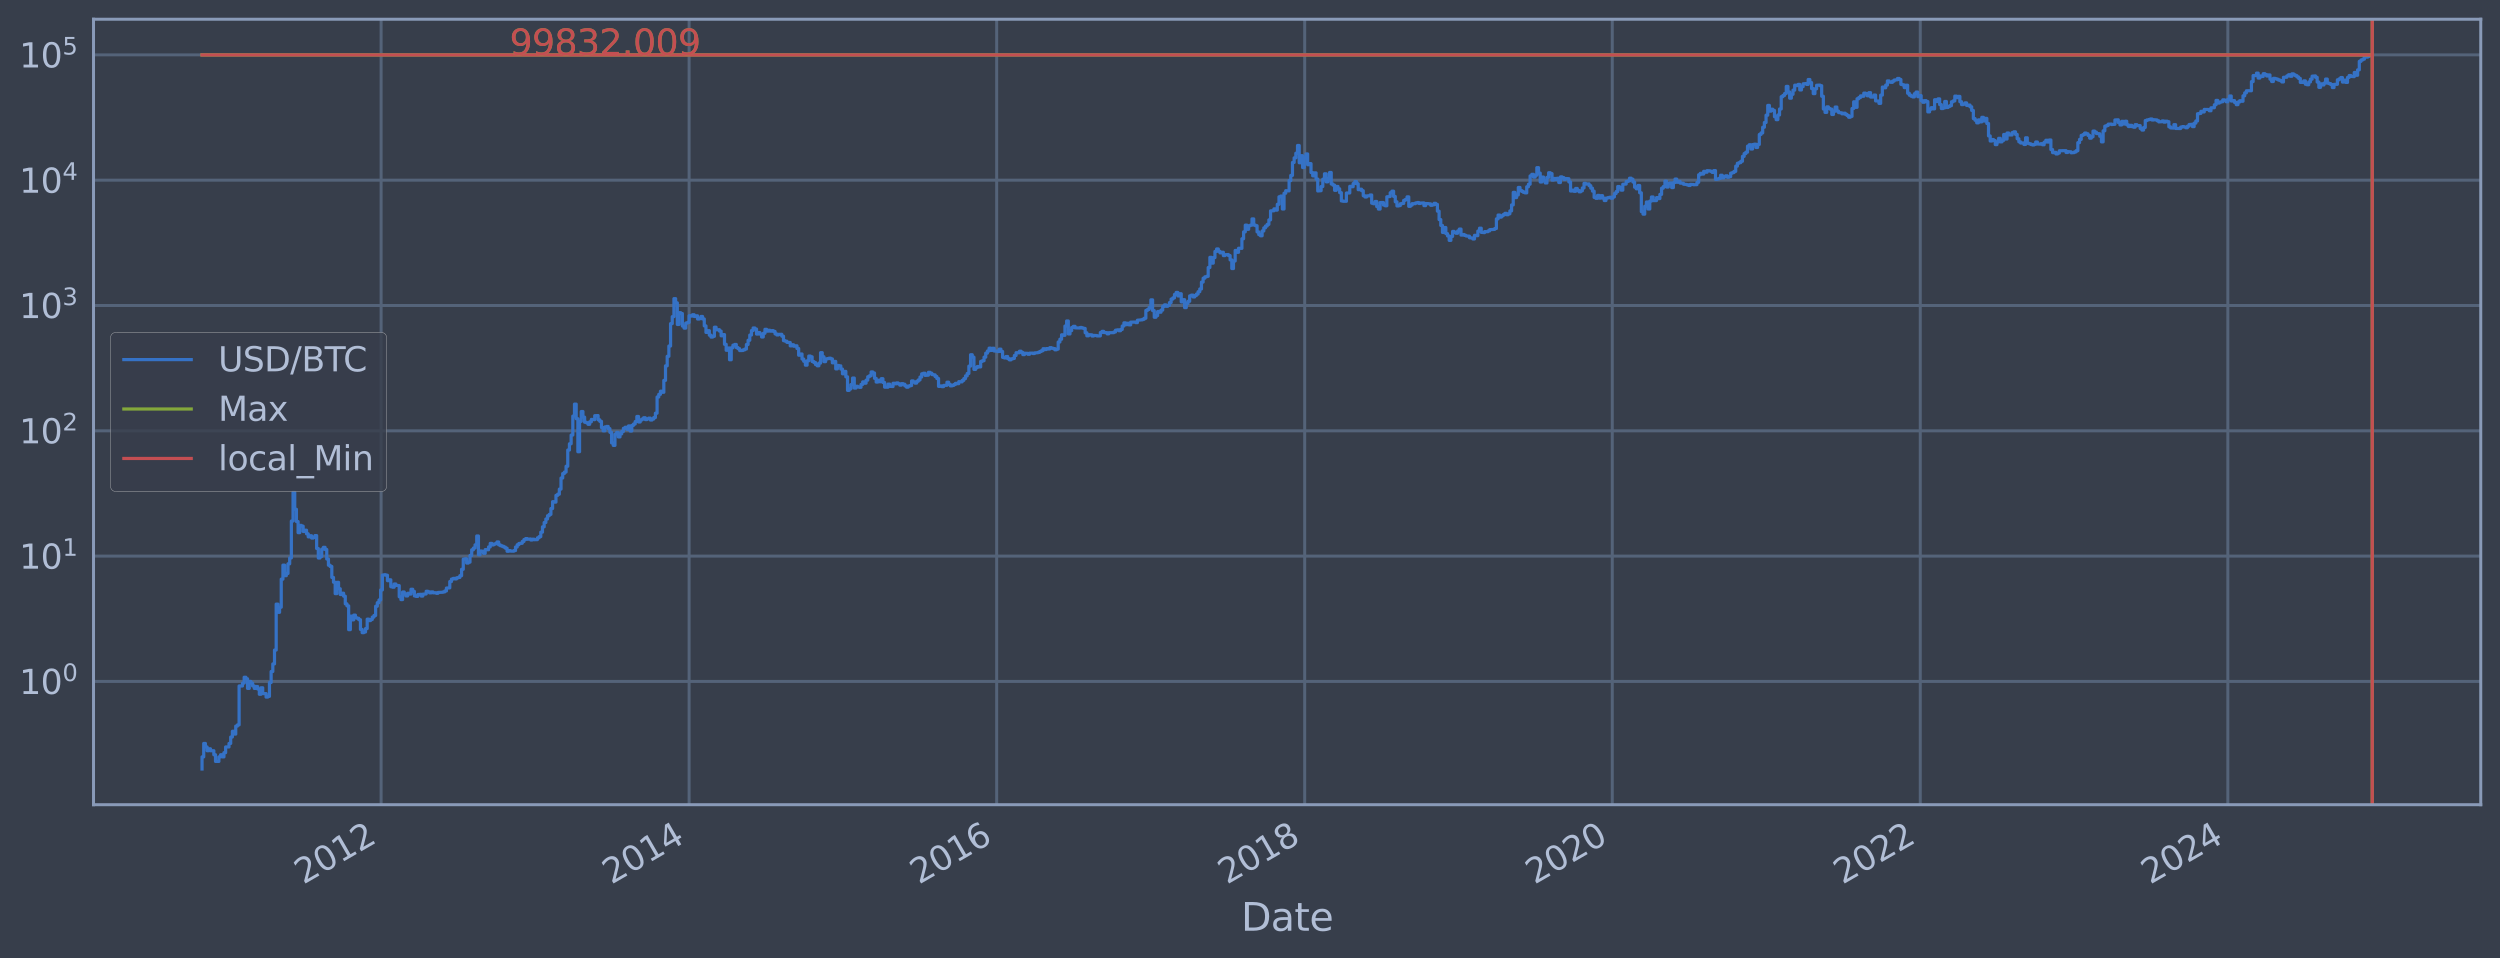 <?xml version="1.0" encoding="utf-8" standalone="no"?>
<!DOCTYPE svg PUBLIC "-//W3C//DTD SVG 1.1//EN"
  "http://www.w3.org/Graphics/SVG/1.1/DTD/svg11.dtd">
<svg xmlns:xlink="http://www.w3.org/1999/xlink" width="934.976pt" height="358.291pt" viewBox="0 0 934.976 358.291" xmlns="http://www.w3.org/2000/svg" version="1.1">
 <defs>
  <style type="text/css">*{stroke-linejoin: round; stroke-linecap: butt}</style>
 </defs>
 <g id="figure_1">
  <g id="patch_1">
   <path d="M 0 358.291 
L 934.976 358.291 
L 934.976 0 
L 0 0 
z
" style="fill: #373e4b"/>
  </g>
  <g id="axes_1">
   <g id="patch_2">
    <path d="M 34.976 300.96 
L 927.776 300.96 
L 927.776 7.2 
L 34.976 7.2 
z
" style="fill: #373e4b"/>
   </g>
   <g id="matplotlib.axis_1">
    <g id="xtick_1">
     <g id="line2d_1">
      <path d="M 142.528 300.96 
L 142.528 7.2 
" clip-path="url(#p53038930e8)" style="fill: none; stroke: #546379; stroke-width: 1.12; stroke-linecap: square"/>
     </g>
     <g id="line2d_2"/>
     <g id="text_1">
      <!-- 2012 -->
      <g style="fill: #b1bed6" transform="translate(113.447 330.885) rotate(-30) scale(0.126 -0.126)">
       <defs>
        <path id="DejaVuSans-32" d="M 1228 531 
L 3431 531 
L 3431 0 
L 469 0 
L 469 531 
Q 828 903 1448 1529 
Q 2069 2156 2228 2338 
Q 2531 2678 2651 2914 
Q 2772 3150 2772 3378 
Q 2772 3750 2511 3984 
Q 2250 4219 1831 4219 
Q 1534 4219 1204 4116 
Q 875 4013 500 3803 
L 500 4441 
Q 881 4594 1212 4672 
Q 1544 4750 1819 4750 
Q 2544 4750 2975 4387 
Q 3406 4025 3406 3419 
Q 3406 3131 3298 2873 
Q 3191 2616 2906 2266 
Q 2828 2175 2409 1742 
Q 1991 1309 1228 531 
z
" transform="scale(0.016)"/>
        <path id="DejaVuSans-30" d="M 2034 4250 
Q 1547 4250 1301 3770 
Q 1056 3291 1056 2328 
Q 1056 1369 1301 889 
Q 1547 409 2034 409 
Q 2525 409 2770 889 
Q 3016 1369 3016 2328 
Q 3016 3291 2770 3770 
Q 2525 4250 2034 4250 
z
M 2034 4750 
Q 2819 4750 3233 4129 
Q 3647 3509 3647 2328 
Q 3647 1150 3233 529 
Q 2819 -91 2034 -91 
Q 1250 -91 836 529 
Q 422 1150 422 2328 
Q 422 3509 836 4129 
Q 1250 4750 2034 4750 
z
" transform="scale(0.016)"/>
        <path id="DejaVuSans-31" d="M 794 531 
L 1825 531 
L 1825 4091 
L 703 3866 
L 703 4441 
L 1819 4666 
L 2450 4666 
L 2450 531 
L 3481 531 
L 3481 0 
L 794 0 
L 794 531 
z
" transform="scale(0.016)"/>
       </defs>
       <use xlink:href="#DejaVuSans-32"/>
       <use xlink:href="#DejaVuSans-30" x="63.623"/>
       <use xlink:href="#DejaVuSans-31" x="127.246"/>
       <use xlink:href="#DejaVuSans-32" x="190.869"/>
      </g>
     </g>
    </g>
    <g id="xtick_2">
     <g id="line2d_3">
      <path d="M 257.718 300.96 
L 257.718 7.2 
" clip-path="url(#p53038930e8)" style="fill: none; stroke: #546379; stroke-width: 1.12; stroke-linecap: square"/>
     </g>
     <g id="line2d_4"/>
     <g id="text_2">
      <!-- 2014 -->
      <g style="fill: #b1bed6" transform="translate(228.637 330.885) rotate(-30) scale(0.126 -0.126)">
       <defs>
        <path id="DejaVuSans-34" d="M 2419 4116 
L 825 1625 
L 2419 1625 
L 2419 4116 
z
M 2253 4666 
L 3047 4666 
L 3047 1625 
L 3713 1625 
L 3713 1100 
L 3047 1100 
L 3047 0 
L 2419 0 
L 2419 1100 
L 313 1100 
L 313 1709 
L 2253 4666 
z
" transform="scale(0.016)"/>
       </defs>
       <use xlink:href="#DejaVuSans-32"/>
       <use xlink:href="#DejaVuSans-30" x="63.623"/>
       <use xlink:href="#DejaVuSans-31" x="127.246"/>
       <use xlink:href="#DejaVuSans-34" x="190.869"/>
      </g>
     </g>
    </g>
    <g id="xtick_3">
     <g id="line2d_5">
      <path d="M 372.749 300.96 
L 372.749 7.2 
" clip-path="url(#p53038930e8)" style="fill: none; stroke: #546379; stroke-width: 1.12; stroke-linecap: square"/>
     </g>
     <g id="line2d_6"/>
     <g id="text_3">
      <!-- 2016 -->
      <g style="fill: #b1bed6" transform="translate(343.668 330.885) rotate(-30) scale(0.126 -0.126)">
       <defs>
        <path id="DejaVuSans-36" d="M 2113 2584 
Q 1688 2584 1439 2293 
Q 1191 2003 1191 1497 
Q 1191 994 1439 701 
Q 1688 409 2113 409 
Q 2538 409 2786 701 
Q 3034 994 3034 1497 
Q 3034 2003 2786 2293 
Q 2538 2584 2113 2584 
z
M 3366 4563 
L 3366 3988 
Q 3128 4100 2886 4159 
Q 2644 4219 2406 4219 
Q 1781 4219 1451 3797 
Q 1122 3375 1075 2522 
Q 1259 2794 1537 2939 
Q 1816 3084 2150 3084 
Q 2853 3084 3261 2657 
Q 3669 2231 3669 1497 
Q 3669 778 3244 343 
Q 2819 -91 2113 -91 
Q 1303 -91 875 529 
Q 447 1150 447 2328 
Q 447 3434 972 4092 
Q 1497 4750 2381 4750 
Q 2619 4750 2861 4703 
Q 3103 4656 3366 4563 
z
" transform="scale(0.016)"/>
       </defs>
       <use xlink:href="#DejaVuSans-32"/>
       <use xlink:href="#DejaVuSans-30" x="63.623"/>
       <use xlink:href="#DejaVuSans-31" x="127.246"/>
       <use xlink:href="#DejaVuSans-36" x="190.869"/>
      </g>
     </g>
    </g>
    <g id="xtick_4">
     <g id="line2d_7">
      <path d="M 487.939 300.96 
L 487.939 7.2 
" clip-path="url(#p53038930e8)" style="fill: none; stroke: #546379; stroke-width: 1.12; stroke-linecap: square"/>
     </g>
     <g id="line2d_8"/>
     <g id="text_4">
      <!-- 2018 -->
      <g style="fill: #b1bed6" transform="translate(458.858 330.885) rotate(-30) scale(0.126 -0.126)">
       <defs>
        <path id="DejaVuSans-38" d="M 2034 2216 
Q 1584 2216 1326 1975 
Q 1069 1734 1069 1313 
Q 1069 891 1326 650 
Q 1584 409 2034 409 
Q 2484 409 2743 651 
Q 3003 894 3003 1313 
Q 3003 1734 2745 1975 
Q 2488 2216 2034 2216 
z
M 1403 2484 
Q 997 2584 770 2862 
Q 544 3141 544 3541 
Q 544 4100 942 4425 
Q 1341 4750 2034 4750 
Q 2731 4750 3128 4425 
Q 3525 4100 3525 3541 
Q 3525 3141 3298 2862 
Q 3072 2584 2669 2484 
Q 3125 2378 3379 2068 
Q 3634 1759 3634 1313 
Q 3634 634 3220 271 
Q 2806 -91 2034 -91 
Q 1263 -91 848 271 
Q 434 634 434 1313 
Q 434 1759 690 2068 
Q 947 2378 1403 2484 
z
M 1172 3481 
Q 1172 3119 1398 2916 
Q 1625 2713 2034 2713 
Q 2441 2713 2670 2916 
Q 2900 3119 2900 3481 
Q 2900 3844 2670 4047 
Q 2441 4250 2034 4250 
Q 1625 4250 1398 4047 
Q 1172 3844 1172 3481 
z
" transform="scale(0.016)"/>
       </defs>
       <use xlink:href="#DejaVuSans-32"/>
       <use xlink:href="#DejaVuSans-30" x="63.623"/>
       <use xlink:href="#DejaVuSans-31" x="127.246"/>
       <use xlink:href="#DejaVuSans-38" x="190.869"/>
      </g>
     </g>
    </g>
    <g id="xtick_5">
     <g id="line2d_9">
      <path d="M 602.97 300.96 
L 602.97 7.2 
" clip-path="url(#p53038930e8)" style="fill: none; stroke: #546379; stroke-width: 1.12; stroke-linecap: square"/>
     </g>
     <g id="line2d_10"/>
     <g id="text_5">
      <!-- 2020 -->
      <g style="fill: #b1bed6" transform="translate(573.889 330.885) rotate(-30) scale(0.126 -0.126)">
       <use xlink:href="#DejaVuSans-32"/>
       <use xlink:href="#DejaVuSans-30" x="63.623"/>
       <use xlink:href="#DejaVuSans-32" x="127.246"/>
       <use xlink:href="#DejaVuSans-30" x="190.869"/>
      </g>
     </g>
    </g>
    <g id="xtick_6">
     <g id="line2d_11">
      <path d="M 718.16 300.96 
L 718.16 7.2 
" clip-path="url(#p53038930e8)" style="fill: none; stroke: #546379; stroke-width: 1.12; stroke-linecap: square"/>
     </g>
     <g id="line2d_12"/>
     <g id="text_6">
      <!-- 2022 -->
      <g style="fill: #b1bed6" transform="translate(689.079 330.885) rotate(-30) scale(0.126 -0.126)">
       <use xlink:href="#DejaVuSans-32"/>
       <use xlink:href="#DejaVuSans-30" x="63.623"/>
       <use xlink:href="#DejaVuSans-32" x="127.246"/>
       <use xlink:href="#DejaVuSans-32" x="190.869"/>
      </g>
     </g>
    </g>
    <g id="xtick_7">
     <g id="line2d_13">
      <path d="M 833.191 300.96 
L 833.191 7.2 
" clip-path="url(#p53038930e8)" style="fill: none; stroke: #546379; stroke-width: 1.12; stroke-linecap: square"/>
     </g>
     <g id="line2d_14"/>
     <g id="text_7">
      <!-- 2024 -->
      <g style="fill: #b1bed6" transform="translate(804.11 330.885) rotate(-30) scale(0.126 -0.126)">
       <use xlink:href="#DejaVuSans-32"/>
       <use xlink:href="#DejaVuSans-30" x="63.623"/>
       <use xlink:href="#DejaVuSans-32" x="127.246"/>
       <use xlink:href="#DejaVuSans-34" x="190.869"/>
      </g>
     </g>
    </g>
    <g id="text_8">
     <!-- Date -->
     <g style="fill: #b1bed6" transform="translate(464.167 348.096) scale(0.144 -0.144)">
      <defs>
       <path id="DejaVuSans-44" d="M 1259 4147 
L 1259 519 
L 2022 519 
Q 2988 519 3436 956 
Q 3884 1394 3884 2338 
Q 3884 3275 3436 3711 
Q 2988 4147 2022 4147 
L 1259 4147 
z
M 628 4666 
L 1925 4666 
Q 3281 4666 3915 4102 
Q 4550 3538 4550 2338 
Q 4550 1131 3912 565 
Q 3275 0 1925 0 
L 628 0 
L 628 4666 
z
" transform="scale(0.016)"/>
       <path id="DejaVuSans-61" d="M 2194 1759 
Q 1497 1759 1228 1600 
Q 959 1441 959 1056 
Q 959 750 1161 570 
Q 1363 391 1709 391 
Q 2188 391 2477 730 
Q 2766 1069 2766 1631 
L 2766 1759 
L 2194 1759 
z
M 3341 1997 
L 3341 0 
L 2766 0 
L 2766 531 
Q 2569 213 2275 61 
Q 1981 -91 1556 -91 
Q 1019 -91 701 211 
Q 384 513 384 1019 
Q 384 1609 779 1909 
Q 1175 2209 1959 2209 
L 2766 2209 
L 2766 2266 
Q 2766 2663 2505 2880 
Q 2244 3097 1772 3097 
Q 1472 3097 1187 3025 
Q 903 2953 641 2809 
L 641 3341 
Q 956 3463 1253 3523 
Q 1550 3584 1831 3584 
Q 2591 3584 2966 3190 
Q 3341 2797 3341 1997 
z
" transform="scale(0.016)"/>
       <path id="DejaVuSans-74" d="M 1172 4494 
L 1172 3500 
L 2356 3500 
L 2356 3053 
L 1172 3053 
L 1172 1153 
Q 1172 725 1289 603 
Q 1406 481 1766 481 
L 2356 481 
L 2356 0 
L 1766 0 
Q 1100 0 847 248 
Q 594 497 594 1153 
L 594 3053 
L 172 3053 
L 172 3500 
L 594 3500 
L 594 4494 
L 1172 4494 
z
" transform="scale(0.016)"/>
       <path id="DejaVuSans-65" d="M 3597 1894 
L 3597 1613 
L 953 1613 
Q 991 1019 1311 708 
Q 1631 397 2203 397 
Q 2534 397 2845 478 
Q 3156 559 3463 722 
L 3463 178 
Q 3153 47 2828 -22 
Q 2503 -91 2169 -91 
Q 1331 -91 842 396 
Q 353 884 353 1716 
Q 353 2575 817 3079 
Q 1281 3584 2069 3584 
Q 2775 3584 3186 3129 
Q 3597 2675 3597 1894 
z
M 3022 2063 
Q 3016 2534 2758 2815 
Q 2500 3097 2075 3097 
Q 1594 3097 1305 2825 
Q 1016 2553 972 2059 
L 3022 2063 
z
" transform="scale(0.016)"/>
      </defs>
      <use xlink:href="#DejaVuSans-44"/>
      <use xlink:href="#DejaVuSans-61" x="77.002"/>
      <use xlink:href="#DejaVuSans-74" x="138.281"/>
      <use xlink:href="#DejaVuSans-65" x="177.49"/>
     </g>
    </g>
   </g>
   <g id="matplotlib.axis_2">
    <g id="ytick_1">
     <g id="line2d_15">
      <path d="M 34.976 254.849 
L 927.776 254.849 
" clip-path="url(#p53038930e8)" style="fill: none; stroke: #546379; stroke-width: 1.12; stroke-linecap: square"/>
     </g>
     <g id="line2d_16"/>
     <g id="text_9">
      <!-- $\mathdefault{10^{0}}$ -->
      <g style="fill: #b1bed6" transform="translate(7.2 259.636) scale(0.126 -0.126)">
       <use xlink:href="#DejaVuSans-31" transform="translate(0 0.766)"/>
       <use xlink:href="#DejaVuSans-30" transform="translate(63.623 0.766)"/>
       <use xlink:href="#DejaVuSans-30" transform="translate(128.203 39.047) scale(0.7)"/>
      </g>
     </g>
    </g>
    <g id="ytick_2">
     <g id="line2d_17">
      <path d="M 34.976 207.983 
L 927.776 207.983 
" clip-path="url(#p53038930e8)" style="fill: none; stroke: #546379; stroke-width: 1.12; stroke-linecap: square"/>
     </g>
     <g id="line2d_18"/>
     <g id="text_10">
      <!-- $\mathdefault{10^{1}}$ -->
      <g style="fill: #b1bed6" transform="translate(7.2 212.77) scale(0.126 -0.126)">
       <use xlink:href="#DejaVuSans-31" transform="translate(0 0.684)"/>
       <use xlink:href="#DejaVuSans-30" transform="translate(63.623 0.684)"/>
       <use xlink:href="#DejaVuSans-31" transform="translate(128.203 38.966) scale(0.7)"/>
      </g>
     </g>
    </g>
    <g id="ytick_3">
     <g id="line2d_19">
      <path d="M 34.976 161.117 
L 927.776 161.117 
" clip-path="url(#p53038930e8)" style="fill: none; stroke: #546379; stroke-width: 1.12; stroke-linecap: square"/>
     </g>
     <g id="line2d_20"/>
     <g id="text_11">
      <!-- $\mathdefault{10^{2}}$ -->
      <g style="fill: #b1bed6" transform="translate(7.2 165.904) scale(0.126 -0.126)">
       <use xlink:href="#DejaVuSans-31" transform="translate(0 0.766)"/>
       <use xlink:href="#DejaVuSans-30" transform="translate(63.623 0.766)"/>
       <use xlink:href="#DejaVuSans-32" transform="translate(128.203 39.047) scale(0.7)"/>
      </g>
     </g>
    </g>
    <g id="ytick_4">
     <g id="line2d_21">
      <path d="M 34.976 114.251 
L 927.776 114.251 
" clip-path="url(#p53038930e8)" style="fill: none; stroke: #546379; stroke-width: 1.12; stroke-linecap: square"/>
     </g>
     <g id="line2d_22"/>
     <g id="text_12">
      <!-- $\mathdefault{10^{3}}$ -->
      <g style="fill: #b1bed6" transform="translate(7.2 119.038) scale(0.126 -0.126)">
       <defs>
        <path id="DejaVuSans-33" d="M 2597 2516 
Q 3050 2419 3304 2112 
Q 3559 1806 3559 1356 
Q 3559 666 3084 287 
Q 2609 -91 1734 -91 
Q 1441 -91 1130 -33 
Q 819 25 488 141 
L 488 750 
Q 750 597 1062 519 
Q 1375 441 1716 441 
Q 2309 441 2620 675 
Q 2931 909 2931 1356 
Q 2931 1769 2642 2001 
Q 2353 2234 1838 2234 
L 1294 2234 
L 1294 2753 
L 1863 2753 
Q 2328 2753 2575 2939 
Q 2822 3125 2822 3475 
Q 2822 3834 2567 4026 
Q 2313 4219 1838 4219 
Q 1578 4219 1281 4162 
Q 984 4106 628 3988 
L 628 4550 
Q 988 4650 1302 4700 
Q 1616 4750 1894 4750 
Q 2613 4750 3031 4423 
Q 3450 4097 3450 3541 
Q 3450 3153 3228 2886 
Q 3006 2619 2597 2516 
z
" transform="scale(0.016)"/>
       </defs>
       <use xlink:href="#DejaVuSans-31" transform="translate(0 0.766)"/>
       <use xlink:href="#DejaVuSans-30" transform="translate(63.623 0.766)"/>
       <use xlink:href="#DejaVuSans-33" transform="translate(128.203 39.047) scale(0.7)"/>
      </g>
     </g>
    </g>
    <g id="ytick_5">
     <g id="line2d_23">
      <path d="M 34.976 67.385 
L 927.776 67.385 
" clip-path="url(#p53038930e8)" style="fill: none; stroke: #546379; stroke-width: 1.12; stroke-linecap: square"/>
     </g>
     <g id="line2d_24"/>
     <g id="text_13">
      <!-- $\mathdefault{10^{4}}$ -->
      <g style="fill: #b1bed6" transform="translate(7.2 72.172) scale(0.126 -0.126)">
       <use xlink:href="#DejaVuSans-31" transform="translate(0 0.684)"/>
       <use xlink:href="#DejaVuSans-30" transform="translate(63.623 0.684)"/>
       <use xlink:href="#DejaVuSans-34" transform="translate(128.203 38.966) scale(0.7)"/>
      </g>
     </g>
    </g>
    <g id="ytick_6">
     <g id="line2d_25">
      <path d="M 34.976 20.519 
L 927.776 20.519 
" clip-path="url(#p53038930e8)" style="fill: none; stroke: #546379; stroke-width: 1.12; stroke-linecap: square"/>
     </g>
     <g id="line2d_26"/>
     <g id="text_14">
      <!-- $\mathdefault{10^{5}}$ -->
      <g style="fill: #b1bed6" transform="translate(7.2 25.306) scale(0.126 -0.126)">
       <defs>
        <path id="DejaVuSans-35" d="M 691 4666 
L 3169 4666 
L 3169 4134 
L 1269 4134 
L 1269 2991 
Q 1406 3038 1543 3061 
Q 1681 3084 1819 3084 
Q 2600 3084 3056 2656 
Q 3513 2228 3513 1497 
Q 3513 744 3044 326 
Q 2575 -91 1722 -91 
Q 1428 -91 1123 -41 
Q 819 9 494 109 
L 494 744 
Q 775 591 1075 516 
Q 1375 441 1709 441 
Q 2250 441 2565 725 
Q 2881 1009 2881 1497 
Q 2881 1984 2565 2268 
Q 2250 2553 1709 2553 
Q 1456 2553 1204 2497 
Q 953 2441 691 2322 
L 691 4666 
z
" transform="scale(0.016)"/>
       </defs>
       <use xlink:href="#DejaVuSans-31" transform="translate(0 0.684)"/>
       <use xlink:href="#DejaVuSans-30" transform="translate(63.623 0.684)"/>
       <use xlink:href="#DejaVuSans-35" transform="translate(128.203 38.966) scale(0.7)"/>
      </g>
     </g>
    </g>
    <g id="ytick_7">
     <g id="line2d_27"/>
    </g>
    <g id="ytick_8">
     <g id="line2d_28"/>
    </g>
    <g id="ytick_9">
     <g id="line2d_29"/>
    </g>
    <g id="ytick_10">
     <g id="line2d_30"/>
    </g>
    <g id="ytick_11">
     <g id="line2d_31"/>
    </g>
    <g id="ytick_12">
     <g id="line2d_32"/>
    </g>
    <g id="ytick_13">
     <g id="line2d_33"/>
    </g>
    <g id="ytick_14">
     <g id="line2d_34"/>
    </g>
    <g id="ytick_15">
     <g id="line2d_35"/>
    </g>
    <g id="ytick_16">
     <g id="line2d_36"/>
    </g>
    <g id="ytick_17">
     <g id="line2d_37"/>
    </g>
    <g id="ytick_18">
     <g id="line2d_38"/>
    </g>
    <g id="ytick_19">
     <g id="line2d_39"/>
    </g>
    <g id="ytick_20">
     <g id="line2d_40"/>
    </g>
    <g id="ytick_21">
     <g id="line2d_41"/>
    </g>
    <g id="ytick_22">
     <g id="line2d_42"/>
    </g>
    <g id="ytick_23">
     <g id="line2d_43"/>
    </g>
    <g id="ytick_24">
     <g id="line2d_44"/>
    </g>
    <g id="ytick_25">
     <g id="line2d_45"/>
    </g>
    <g id="ytick_26">
     <g id="line2d_46"/>
    </g>
    <g id="ytick_27">
     <g id="line2d_47"/>
    </g>
    <g id="ytick_28">
     <g id="line2d_48"/>
    </g>
    <g id="ytick_29">
     <g id="line2d_49"/>
    </g>
    <g id="ytick_30">
     <g id="line2d_50"/>
    </g>
    <g id="ytick_31">
     <g id="line2d_51"/>
    </g>
    <g id="ytick_32">
     <g id="line2d_52"/>
    </g>
    <g id="ytick_33">
     <g id="line2d_53"/>
    </g>
    <g id="ytick_34">
     <g id="line2d_54"/>
    </g>
    <g id="ytick_35">
     <g id="line2d_55"/>
    </g>
    <g id="ytick_36">
     <g id="line2d_56"/>
    </g>
    <g id="ytick_37">
     <g id="line2d_57"/>
    </g>
    <g id="ytick_38">
     <g id="line2d_58"/>
    </g>
    <g id="ytick_39">
     <g id="line2d_59"/>
    </g>
    <g id="ytick_40">
     <g id="line2d_60"/>
    </g>
    <g id="ytick_41">
     <g id="line2d_61"/>
    </g>
    <g id="ytick_42">
     <g id="line2d_62"/>
    </g>
    <g id="ytick_43">
     <g id="line2d_63"/>
    </g>
    <g id="ytick_44">
     <g id="line2d_64"/>
    </g>
    <g id="ytick_45">
     <g id="line2d_65"/>
    </g>
    <g id="ytick_46">
     <g id="line2d_66"/>
    </g>
    <g id="ytick_47">
     <g id="line2d_67"/>
    </g>
    <g id="ytick_48">
     <g id="line2d_68"/>
    </g>
    <g id="ytick_49">
     <g id="line2d_69"/>
    </g>
    <g id="ytick_50">
     <g id="line2d_70"/>
    </g>
    <g id="ytick_51">
     <g id="line2d_71"/>
    </g>
    <g id="ytick_52">
     <g id="line2d_72"/>
    </g>
    <g id="ytick_53">
     <g id="line2d_73"/>
    </g>
    <g id="ytick_54">
     <g id="line2d_74"/>
    </g>
   </g>
   <g id="line2d_75">
    <path d="M 75.558 287.607 
L 75.558 283.065 
L 76.188 283.065 
L 76.188 278.041 
L 76.818 278.041 
L 76.818 279.355 
L 77.449 279.355 
L 77.449 280.759 
L 78.079 280.759 
L 78.079 280.045 
L 78.709 280.045 
L 78.709 280.759 
L 79.97 280.759 
L 79.97 282.267 
L 80.6 282.267 
L 80.6 284.763 
L 81.861 284.763 
L 81.861 283.065 
L 82.491 283.065 
L 82.491 282.267 
L 83.122 282.267 
L 83.122 283.065 
L 83.752 283.065 
L 83.752 281.499 
L 84.382 281.499 
L 84.382 279.355 
L 85.643 279.355 
L 85.643 278.041 
L 86.273 278.041 
L 86.273 275.644 
L 86.903 275.644 
L 86.903 273.499 
L 87.534 273.499 
L 87.534 274.543 
L 88.164 274.543 
L 88.164 271.559 
L 88.794 271.559 
L 88.794 271.102 
L 89.425 271.102 
L 89.425 256.546 
L 90.685 256.546 
L 90.685 255.469 
L 91.316 255.469 
L 91.316 253.283 
L 91.946 253.283 
L 91.946 253.856 
L 92.576 253.856 
L 92.576 257.451 
L 93.207 257.451 
L 93.207 254.849 
L 93.837 254.849 
L 93.837 255.469 
L 94.467 255.469 
L 94.467 256.546 
L 95.097 256.546 
L 95.097 257.451 
L 95.728 257.451 
L 95.728 256.769 
L 96.358 256.769 
L 96.358 257.684 
L 96.988 257.684 
L 96.988 259.647 
L 97.619 259.647 
L 97.619 257.221 
L 98.249 257.221 
L 98.249 259.391 
L 99.51 259.391 
L 99.51 260.705 
L 100.14 260.705 
L 100.14 260.435 
L 100.77 260.435 
L 100.77 255.26 
L 101.401 255.26 
L 101.401 251.138 
L 102.031 251.138 
L 102.031 248.294 
L 102.661 248.294 
L 102.661 243.113 
L 103.291 243.113 
L 103.291 225.933 
L 103.922 225.933 
L 103.922 229.005 
L 104.552 229.005 
L 104.552 227.096 
L 105.182 227.096 
L 105.182 216.595 
L 105.813 216.595 
L 105.813 211.363 
L 106.443 211.363 
L 106.443 215.301 
L 107.073 215.301 
L 107.073 214.472 
L 107.704 214.472 
L 107.704 210.864 
L 108.334 210.864 
L 108.334 208.666 
L 108.964 208.666 
L 108.964 194.865 
L 109.595 194.865 
L 109.595 184.094 
L 110.225 184.094 
L 110.225 190.454 
L 110.855 190.454 
L 110.855 195.059 
L 111.486 195.059 
L 111.486 199.208 
L 112.116 199.208 
L 112.116 196.5 
L 112.746 196.5 
L 112.746 196.768 
L 113.376 196.768 
L 113.376 198.75 
L 114.007 198.75 
L 114.007 198.29 
L 114.637 198.29 
L 114.637 199.636 
L 115.267 199.636 
L 115.267 200.774 
L 115.898 200.774 
L 115.898 200.364 
L 116.528 200.364 
L 116.528 201.237 
L 117.158 201.237 
L 117.158 200.99 
L 117.789 200.99 
L 117.789 200.308 
L 118.419 200.308 
L 118.419 205.138 
L 119.049 205.138 
L 119.049 208.687 
L 119.68 208.687 
L 119.68 208.126 
L 120.31 208.126 
L 120.31 205.388 
L 120.94 205.388 
L 120.94 204.701 
L 121.57 204.701 
L 121.57 205.496 
L 122.201 205.496 
L 122.201 209.07 
L 122.831 209.07 
L 122.831 211.387 
L 123.461 211.387 
L 123.461 211.849 
L 124.092 211.849 
L 124.092 215.953 
L 124.722 215.953 
L 124.722 217.746 
L 125.352 217.746 
L 125.352 222.01 
L 125.983 222.01 
L 125.983 217.779 
L 126.613 217.779 
L 126.613 220.188 
L 127.243 220.188 
L 127.243 222.337 
L 127.874 222.337 
L 127.874 221.848 
L 128.504 221.848 
L 128.504 222.965 
L 129.134 222.965 
L 129.134 225.835 
L 129.765 225.835 
L 129.765 226.582 
L 130.395 226.582 
L 130.395 235.479 
L 131.025 235.479 
L 131.025 230.426 
L 131.655 230.426 
L 131.655 231.821 
L 132.286 231.821 
L 132.286 230.061 
L 132.916 230.061 
L 132.916 231.048 
L 133.546 231.048 
L 133.546 231.239 
L 134.177 231.239 
L 134.177 231.755 
L 134.807 231.755 
L 134.807 235.401 
L 135.437 235.401 
L 135.437 236.611 
L 136.068 236.611 
L 136.068 236.363 
L 136.698 236.363 
L 136.698 235.09 
L 137.328 235.09 
L 137.328 231.56 
L 137.959 231.56 
L 137.959 232.085 
L 138.589 232.085 
L 138.589 231.69 
L 139.219 231.69 
L 139.219 230.797 
L 139.85 230.797 
L 139.85 230.182 
L 140.48 230.182 
L 140.48 226.735 
L 141.11 226.735 
L 141.11 225.399 
L 141.74 225.399 
L 141.74 224.372 
L 142.371 224.372 
L 142.371 220.638 
L 143.001 220.638 
L 143.001 215.069 
L 143.631 215.069 
L 143.631 214.954 
L 144.262 214.954 
L 144.262 215.127 
L 144.892 215.127 
L 144.892 217.162 
L 145.522 217.162 
L 145.522 216.845 
L 146.153 216.845 
L 146.153 219.424 
L 146.783 219.424 
L 146.783 219.604 
L 147.413 219.604 
L 147.413 218.414 
L 148.044 218.414 
L 148.044 218.93 
L 149.304 219 
L 149.304 223.178 
L 149.934 223.178 
L 149.934 224.236 
L 150.565 224.236 
L 150.565 221.411 
L 151.195 221.411 
L 151.195 222.173 
L 151.825 222.173 
L 151.825 222.88 
L 152.456 222.88 
L 152.456 221.889 
L 153.086 221.889 
L 153.086 222.173 
L 153.716 222.173 
L 153.716 220.375 
L 154.347 220.375 
L 154.347 221.176 
L 154.977 221.176 
L 154.977 222.88 
L 155.607 222.88 
L 155.607 223.05 
L 156.238 223.05 
L 156.238 222.337 
L 157.498 222.255 
L 157.498 222.922 
L 158.129 222.922 
L 158.129 222.214 
L 159.389 222.132 
L 159.389 221.137 
L 160.019 221.137 
L 160.019 221.332 
L 160.65 221.332 
L 160.65 221.728 
L 161.28 221.728 
L 161.28 221.371 
L 161.91 221.371 
L 161.91 221.688 
L 163.171 221.688 
L 163.171 221.889 
L 163.801 221.889 
L 163.801 221.569 
L 165.692 221.49 
L 165.692 221.371 
L 166.323 221.371 
L 166.323 221.021 
L 166.953 221.021 
L 166.953 219.93 
L 168.213 219.857 
L 168.213 217.484 
L 168.844 217.484 
L 168.844 216.564 
L 169.474 216.564 
L 169.474 216.317 
L 170.104 216.317 
L 170.104 216.502 
L 170.735 216.502 
L 170.735 216.104 
L 171.365 216.104 
L 171.365 215.953 
L 171.995 215.953 
L 171.995 215.301 
L 172.626 215.301 
L 172.626 212.91 
L 173.256 212.91 
L 173.256 209.091 
L 173.886 209.091 
L 173.886 208.963 
L 174.517 208.963 
L 174.517 210.585 
L 175.147 210.585 
L 175.147 210.241 
L 175.777 210.241 
L 175.777 207.74 
L 176.408 207.74 
L 176.408 205.622 
L 177.038 205.622 
L 177.038 204.962 
L 177.668 204.962 
L 177.668 203.77 
L 178.298 203.77 
L 178.298 200.448 
L 178.929 200.448 
L 178.929 207.461 
L 179.559 207.461 
L 179.559 206.062 
L 180.189 206.062 
L 180.189 206.21 
L 180.82 206.21 
L 180.82 206.951 
L 181.45 206.951 
L 181.45 205.55 
L 182.711 205.604 
L 182.711 204.545 
L 183.341 204.545 
L 183.341 203.231 
L 183.971 203.231 
L 183.971 203.803 
L 184.602 203.803 
L 184.602 203.507 
L 185.232 203.507 
L 185.232 203.311 
L 185.862 203.311 
L 185.862 202.69 
L 186.492 202.69 
L 186.492 203.77 
L 187.123 203.77 
L 187.123 204.103 
L 187.753 204.103 
L 187.753 204.306 
L 188.383 204.306 
L 188.383 204.614 
L 189.014 204.614 
L 189.014 205.033 
L 189.644 205.033 
L 189.644 206.173 
L 190.274 206.173 
L 190.274 205.932 
L 190.905 205.932 
L 190.905 206.099 
L 192.165 206.136 
L 192.165 205.914 
L 192.796 205.914 
L 192.796 204.58 
L 193.426 204.58 
L 193.426 203.737 
L 194.056 203.737 
L 194.056 203.247 
L 195.317 203.182 
L 195.317 202.503 
L 195.947 202.503 
L 195.947 201.8 
L 196.577 201.8 
L 196.577 201.428 
L 197.208 201.428 
L 197.208 201.68 
L 198.468 201.576 
L 198.468 201.95 
L 199.099 201.95 
L 199.099 201.65 
L 199.729 201.65 
L 199.729 201.845 
L 200.99 201.815 
L 200.99 201.149 
L 201.62 201.149 
L 201.62 200.689 
L 202.25 200.689 
L 202.25 199.024 
L 202.881 199.024 
L 202.881 197.028 
L 203.511 197.028 
L 203.511 195.418 
L 204.141 195.418 
L 204.141 194.1 
L 204.772 194.1 
L 204.772 192.882 
L 205.402 192.882 
L 205.402 192.375 
L 206.032 192.375 
L 206.032 190.19 
L 206.662 190.19 
L 206.662 187.617 
L 207.293 187.617 
L 207.293 187.782 
L 207.923 187.782 
L 207.923 185.272 
L 208.553 185.272 
L 208.553 184.824 
L 209.184 184.824 
L 209.184 182.926 
L 209.814 182.926 
L 209.814 178.774 
L 210.444 178.774 
L 210.444 177.1 
L 211.075 177.1 
L 211.075 176.545 
L 211.705 176.545 
L 211.705 174.38 
L 212.335 174.38 
L 212.335 168.304 
L 212.966 168.304 
L 212.966 165.969 
L 213.596 165.969 
L 213.596 162.704 
L 214.226 162.704 
L 214.226 155.621 
L 214.856 155.621 
L 214.856 151.135 
L 215.487 151.135 
L 215.487 156.591 
L 216.117 156.591 
L 216.117 168.937 
L 216.747 168.937 
L 216.747 157.59 
L 217.378 157.59 
L 217.378 153.908 
L 218.008 153.908 
L 218.008 156.013 
L 218.638 156.013 
L 218.638 157.921 
L 219.269 157.921 
L 219.269 158.1 
L 219.899 158.1 
L 219.899 158.685 
L 220.529 158.685 
L 220.529 157.75 
L 221.16 157.75 
L 221.16 156.851 
L 222.42 156.953 
L 222.42 155.468 
L 223.681 155.42 
L 223.681 157 
L 224.311 157 
L 224.311 157.581 
L 224.941 157.581 
L 224.941 159.912 
L 225.572 159.912 
L 225.572 161.121 
L 226.202 161.121 
L 226.202 159.666 
L 226.832 159.666 
L 226.832 159.485 
L 227.463 159.485 
L 227.463 160.319 
L 228.093 160.319 
L 228.093 161.685 
L 228.723 161.685 
L 228.723 165.649 
L 229.354 165.649 
L 229.354 166.572 
L 229.984 166.572 
L 229.984 162.379 
L 230.614 162.379 
L 230.614 161.726 
L 231.245 161.726 
L 231.245 163.4 
L 231.875 163.4 
L 231.875 162.266 
L 232.505 162.266 
L 232.505 161.383 
L 233.135 161.383 
L 233.135 160.198 
L 233.766 160.198 
L 233.766 159.793 
L 234.396 159.793 
L 234.396 160.555 
L 235.026 160.555 
L 235.026 159.298 
L 235.657 159.298 
L 235.657 161.176 
L 236.287 161.176 
L 236.287 159.098 
L 236.917 159.098 
L 236.917 158.579 
L 237.548 158.579 
L 237.548 157.662 
L 238.178 157.662 
L 238.178 155.763 
L 238.808 155.763 
L 238.808 157.815 
L 239.439 157.815 
L 239.439 157.066 
L 240.069 157.066 
L 240.069 156.73 
L 240.699 156.73 
L 240.699 156.233 
L 241.33 156.233 
L 241.33 156.915 
L 241.96 156.915 
L 241.96 156.632 
L 242.59 156.632 
L 242.59 156.373 
L 243.22 156.373 
L 243.22 157.08 
L 243.851 157.08 
L 243.851 156.719 
L 244.481 156.719 
L 244.481 156.158 
L 245.111 156.158 
L 245.111 154.533 
L 245.742 154.533 
L 245.742 148.473 
L 246.372 148.473 
L 246.372 147.49 
L 247.002 147.49 
L 247.002 146.318 
L 247.633 146.318 
L 247.633 146.706 
L 248.263 146.706 
L 248.263 142.257 
L 248.893 142.257 
L 248.893 136.816 
L 249.524 136.816 
L 249.524 133.26 
L 250.154 133.26 
L 250.154 129.403 
L 250.784 129.403 
L 250.784 121.029 
L 251.415 121.029 
L 251.415 118.425 
L 252.045 118.425 
L 252.045 111.692 
L 252.675 111.692 
L 252.675 113.254 
L 253.305 113.254 
L 253.305 121.339 
L 253.936 121.339 
L 253.936 116.925 
L 254.566 116.925 
L 254.566 117.25 
L 255.196 117.25 
L 255.196 121.942 
L 255.827 121.942 
L 255.827 122.708 
L 256.457 122.708 
L 256.457 120.825 
L 257.087 120.825 
L 257.087 120.601 
L 257.718 120.601 
L 257.718 118.074 
L 258.348 118.074 
L 258.348 118.208 
L 258.978 118.208 
L 258.978 117.702 
L 259.609 117.702 
L 259.609 118.361 
L 260.239 118.361 
L 260.239 118.097 
L 260.869 118.097 
L 260.869 119.307 
L 261.499 119.307 
L 261.499 119.162 
L 262.13 119.162 
L 262.13 118.363 
L 262.76 118.363 
L 262.76 119.282 
L 263.39 119.282 
L 263.39 121.881 
L 264.021 121.881 
L 264.021 124.312 
L 264.651 124.312 
L 264.651 123.656 
L 265.281 123.656 
L 265.281 125.356 
L 265.912 125.356 
L 265.912 126.07 
L 266.542 126.07 
L 266.542 125.782 
L 267.172 125.782 
L 267.172 122.381 
L 267.803 122.381 
L 267.803 123.338 
L 269.063 123.302 
L 269.063 123.827 
L 269.694 123.827 
L 269.694 125.589 
L 270.324 125.589 
L 270.324 125.136 
L 270.954 125.136 
L 270.954 128.77 
L 271.584 128.77 
L 271.584 131.002 
L 272.215 131.002 
L 272.215 130.145 
L 272.845 130.145 
L 272.845 134.543 
L 273.475 134.543 
L 273.475 130.072 
L 274.106 130.072 
L 274.106 129.101 
L 274.736 129.101 
L 274.736 128.832 
L 275.366 128.832 
L 275.366 129.991 
L 275.997 129.991 
L 275.997 130.412 
L 276.627 130.412 
L 276.627 131.112 
L 277.888 131.072 
L 277.888 130.848 
L 278.518 130.848 
L 278.518 130.543 
L 279.148 130.543 
L 279.148 128.848 
L 279.778 128.848 
L 279.778 127.253 
L 280.409 127.253 
L 280.409 125.303 
L 281.039 125.303 
L 281.039 123.632 
L 281.669 123.632 
L 281.669 122.662 
L 282.3 122.662 
L 282.3 123.056 
L 282.93 123.056 
L 282.93 124.937 
L 283.56 124.937 
L 283.56 124.378 
L 284.191 124.378 
L 284.191 124.957 
L 284.821 124.957 
L 284.821 126.025 
L 285.451 126.025 
L 285.451 124.648 
L 286.082 124.648 
L 286.082 123.165 
L 286.712 123.165 
L 286.712 123.838 
L 287.342 123.838 
L 287.342 123.526 
L 287.973 123.526 
L 287.973 123.847 
L 288.603 123.847 
L 288.603 123.655 
L 289.233 123.655 
L 289.233 123.966 
L 289.863 123.966 
L 289.863 124.864 
L 290.494 124.864 
L 290.494 125.267 
L 291.124 125.267 
L 291.124 125.042 
L 292.385 125.025 
L 292.385 125.727 
L 293.015 125.727 
L 293.015 127.409 
L 293.645 127.409 
L 293.645 127.607 
L 294.276 127.607 
L 294.276 128.035 
L 295.536 128.092 
L 295.536 129.345 
L 296.167 129.345 
L 296.167 128.941 
L 296.797 128.941 
L 296.797 129.474 
L 297.427 129.474 
L 297.427 129.321 
L 298.057 129.321 
L 298.057 130.328 
L 298.688 130.328 
L 298.688 132.842 
L 299.318 132.842 
L 299.318 132.389 
L 299.948 132.389 
L 299.948 134.276 
L 300.579 134.276 
L 300.579 135.107 
L 301.209 135.107 
L 301.209 136.567 
L 301.839 136.567 
L 301.839 134.935 
L 302.47 134.935 
L 302.47 133.165 
L 303.1 133.165 
L 303.1 133.445 
L 303.73 133.445 
L 303.73 135.204 
L 304.361 135.204 
L 304.361 135.566 
L 304.991 135.566 
L 304.991 136.341 
L 305.621 136.341 
L 305.621 136.802 
L 306.252 136.802 
L 306.252 135.797 
L 306.882 135.797 
L 306.882 131.898 
L 307.512 131.898 
L 307.512 133.423 
L 308.142 133.423 
L 308.142 135.246 
L 308.773 135.246 
L 308.773 134.237 
L 309.403 134.237 
L 309.403 134.107 
L 310.033 134.107 
L 310.033 133.965 
L 310.664 133.965 
L 310.664 134.212 
L 311.294 134.212 
L 311.294 135.689 
L 311.924 135.689 
L 311.924 135.17 
L 312.555 135.17 
L 312.555 137.941 
L 313.185 137.941 
L 313.185 136.694 
L 313.815 136.694 
L 313.815 136.82 
L 314.446 136.82 
L 314.446 138.023 
L 315.076 138.023 
L 315.076 139.794 
L 315.706 139.794 
L 315.706 138.893 
L 316.337 138.893 
L 316.337 140.925 
L 316.967 140.925 
L 316.967 145.995 
L 317.597 145.995 
L 317.597 145.441 
L 318.227 145.441 
L 318.227 143.838 
L 318.858 143.838 
L 318.858 141.395 
L 319.488 141.395 
L 319.488 145.138 
L 320.118 145.138 
L 320.118 144.457 
L 320.749 144.457 
L 320.749 144.709 
L 321.379 144.709 
L 321.379 144.854 
L 322.009 144.854 
L 322.009 143.77 
L 322.64 143.77 
L 322.64 142.814 
L 323.27 142.814 
L 323.27 143.303 
L 323.9 143.303 
L 323.9 142.184 
L 324.531 142.184 
L 324.531 140.896 
L 325.161 140.896 
L 325.161 140.527 
L 325.791 140.527 
L 325.791 139.105 
L 326.421 139.105 
L 326.421 139.497 
L 327.052 139.497 
L 327.052 141.505 
L 327.682 141.505 
L 327.682 142.878 
L 328.312 142.878 
L 328.312 142.227 
L 328.943 142.227 
L 328.943 142.755 
L 329.573 142.755 
L 329.573 141.628 
L 330.203 141.628 
L 330.203 143.045 
L 330.834 143.045 
L 330.834 144.792 
L 332.094 144.826 
L 332.094 143.653 
L 332.725 143.653 
L 332.725 144.495 
L 333.985 144.556 
L 333.985 143.343 
L 334.616 143.343 
L 334.616 143.54 
L 335.246 143.54 
L 335.246 143.218 
L 335.876 143.218 
L 335.876 143.522 
L 336.506 143.522 
L 336.506 144.041 
L 337.137 144.041 
L 337.137 143.489 
L 337.767 143.489 
L 337.767 143.7 
L 338.397 143.7 
L 338.397 144.312 
L 339.028 144.312 
L 339.028 144.804 
L 339.658 144.804 
L 339.658 144.372 
L 340.288 144.372 
L 340.288 144.2 
L 340.919 144.2 
L 340.919 142.469 
L 341.549 142.469 
L 341.549 142.899 
L 342.179 142.899 
L 342.179 143.281 
L 342.81 143.281 
L 342.81 142.584 
L 343.44 142.584 
L 343.44 142.09 
L 344.07 142.09 
L 344.07 141.012 
L 344.7 141.012 
L 344.7 139.806 
L 345.331 139.806 
L 345.331 139.593 
L 345.961 139.593 
L 345.961 140.399 
L 347.222 140.308 
L 347.222 139.249 
L 347.852 139.249 
L 347.852 139.555 
L 348.482 139.555 
L 348.482 140.079 
L 349.113 140.079 
L 349.113 140.21 
L 349.743 140.21 
L 349.743 140.827 
L 350.373 140.827 
L 350.373 141.557 
L 351.004 141.557 
L 351.004 144.499 
L 351.634 144.499 
L 351.634 144.329 
L 352.264 144.329 
L 352.264 144.602 
L 352.895 144.602 
L 352.895 144.142 
L 354.155 144.1 
L 354.155 142.944 
L 354.785 142.944 
L 354.785 143.75 
L 355.416 143.75 
L 355.416 144.312 
L 356.046 144.312 
L 356.046 144.15 
L 356.676 144.15 
L 356.676 143.813 
L 357.307 143.813 
L 357.307 143.371 
L 357.937 143.371 
L 357.937 143.488 
L 358.567 143.488 
L 358.567 142.729 
L 359.828 142.819 
L 359.828 142.267 
L 360.458 142.267 
L 360.458 141.587 
L 361.089 141.587 
L 361.089 140.575 
L 361.719 140.575 
L 361.719 139.68 
L 362.349 139.68 
L 362.349 136.929 
L 362.979 136.929 
L 362.979 132.673 
L 363.61 132.673 
L 363.61 133.572 
L 364.24 133.572 
L 364.24 138.156 
L 364.87 138.156 
L 364.87 137.508 
L 365.501 137.508 
L 365.501 137.071 
L 366.131 137.071 
L 366.131 137.222 
L 366.761 137.222 
L 366.761 135.159 
L 367.392 135.159 
L 367.392 134.9 
L 368.022 134.9 
L 368.022 133.576 
L 368.652 133.576 
L 368.652 132.078 
L 369.283 132.078 
L 369.283 131.269 
L 369.913 131.269 
L 369.913 130.208 
L 370.543 130.208 
L 370.543 131.037 
L 371.174 131.037 
L 371.174 130.256 
L 371.804 130.256 
L 371.804 131.276 
L 373.064 131.298 
L 373.064 131.464 
L 373.695 131.464 
L 373.695 130.575 
L 374.325 130.575 
L 374.325 131.45 
L 374.955 131.45 
L 374.955 133.653 
L 375.586 133.653 
L 375.586 133.865 
L 376.216 133.865 
L 376.216 133.33 
L 376.846 133.33 
L 376.846 134.128 
L 377.477 134.128 
L 377.477 134.572 
L 378.107 134.572 
L 378.107 134.214 
L 378.737 134.214 
L 378.737 134.051 
L 379.368 134.051 
L 379.368 132.941 
L 379.998 132.941 
L 379.998 131.909 
L 381.259 131.944 
L 381.259 131.354 
L 381.889 131.354 
L 381.889 131.787 
L 382.519 131.787 
L 382.519 132.613 
L 383.149 132.613 
L 383.149 132.102 
L 384.41 132.152 
L 384.41 132.5 
L 385.04 132.5 
L 385.04 132.083 
L 386.301 132.056 
L 386.301 132.213 
L 386.931 132.213 
L 386.931 131.98 
L 388.192 131.91 
L 388.192 131.781 
L 388.822 131.781 
L 388.822 131.455 
L 389.453 131.455 
L 389.453 131.149 
L 390.083 131.149 
L 390.083 130.417 
L 390.713 130.417 
L 390.713 130.718 
L 391.343 130.718 
L 391.343 130.368 
L 391.974 130.368 
L 391.974 130.532 
L 392.604 130.532 
L 392.604 130.027 
L 393.234 130.027 
L 393.234 130.242 
L 393.865 130.242 
L 393.865 130.365 
L 394.495 130.365 
L 394.495 130.813 
L 395.125 130.813 
L 395.125 130.562 
L 395.756 130.562 
L 395.756 127.904 
L 396.386 127.904 
L 396.386 126.868 
L 397.016 126.868 
L 397.016 125.208 
L 397.647 125.208 
L 397.647 125.41 
L 398.277 125.41 
L 398.277 121.946 
L 398.907 121.946 
L 398.907 120.053 
L 399.538 120.053 
L 399.538 124.893 
L 400.168 124.893 
L 400.168 123.649 
L 400.798 123.649 
L 400.798 122.464 
L 401.428 122.464 
L 401.428 122.041 
L 402.059 122.041 
L 402.059 122.616 
L 403.95 122.667 
L 403.95 122.478 
L 404.58 122.478 
L 404.58 122.662 
L 405.21 122.662 
L 405.21 122.846 
L 405.841 122.846 
L 405.841 124.46 
L 406.471 124.46 
L 406.471 125.595 
L 407.101 125.595 
L 407.101 125.164 
L 408.362 125.221 
L 408.362 125.659 
L 408.992 125.659 
L 408.992 125.435 
L 410.253 125.488 
L 410.253 125.639 
L 411.513 125.621 
L 411.513 124.373 
L 412.144 124.373 
L 412.144 123.927 
L 412.774 123.927 
L 412.774 124.345 
L 414.035 124.402 
L 414.035 124.85 
L 414.665 124.85 
L 414.665 124.419 
L 416.556 124.406 
L 416.556 124.163 
L 417.186 124.163 
L 417.186 123.489 
L 417.817 123.489 
L 417.817 123.367 
L 418.447 123.367 
L 418.447 123.691 
L 419.077 123.691 
L 419.077 123.21 
L 419.707 123.21 
L 419.707 121.924 
L 420.338 121.924 
L 420.338 120.751 
L 420.968 120.751 
L 420.968 121.41 
L 421.598 121.41 
L 421.598 120.895 
L 422.229 120.895 
L 422.229 121.499 
L 422.859 121.499 
L 422.859 120.467 
L 424.75 120.46 
L 424.75 120.656 
L 425.38 120.656 
L 425.38 119.757 
L 426.641 119.664 
L 426.641 119.618 
L 427.271 119.618 
L 427.271 119.416 
L 427.901 119.416 
L 427.901 119.022 
L 428.532 119.022 
L 428.532 116.083 
L 429.162 116.083 
L 429.162 115.72 
L 429.792 115.72 
L 429.792 114.979 
L 430.423 114.979 
L 430.423 112.142 
L 431.053 112.142 
L 431.053 116.159 
L 431.683 116.159 
L 431.683 118.653 
L 432.314 118.653 
L 432.314 118.03 
L 432.944 118.03 
L 432.944 116.494 
L 433.574 116.494 
L 433.574 116.77 
L 434.205 116.77 
L 434.205 115.978 
L 434.835 115.978 
L 434.835 114.591 
L 435.465 114.591 
L 435.465 114.027 
L 436.096 114.027 
L 436.096 114.551 
L 436.726 114.551 
L 436.726 114.226 
L 437.356 114.226 
L 437.356 113.17 
L 437.986 113.17 
L 437.986 111.853 
L 438.617 111.853 
L 438.617 111.4 
L 439.247 111.4 
L 439.247 110.121 
L 439.877 110.121 
L 439.877 109.369 
L 440.508 109.369 
L 440.508 110.674 
L 441.138 110.674 
L 441.138 109.861 
L 441.768 109.861 
L 441.768 112.906 
L 442.399 112.906 
L 442.399 112.072 
L 443.029 112.072 
L 443.029 115.043 
L 443.659 115.043 
L 443.659 113.457 
L 444.29 113.457 
L 444.29 112.685 
L 444.92 112.685 
L 444.92 110.647 
L 445.55 110.647 
L 445.55 110.371 
L 446.181 110.371 
L 446.181 111.049 
L 446.811 111.049 
L 446.811 110.52 
L 447.441 110.52 
L 447.441 109.984 
L 448.071 109.984 
L 448.071 109.099 
L 448.702 109.099 
L 448.702 108.07 
L 449.332 108.07 
L 449.332 105.499 
L 449.962 105.499 
L 449.962 104.045 
L 450.593 104.045 
L 450.593 103.536 
L 451.223 103.536 
L 451.223 103.343 
L 451.853 103.343 
L 451.853 100.053 
L 452.484 100.053 
L 452.484 96.25 
L 453.114 96.25 
L 453.114 98.413 
L 453.744 98.413 
L 453.744 96.348 
L 454.375 96.348 
L 454.375 94.041 
L 455.005 94.041 
L 455.005 93.112 
L 455.635 93.112 
L 455.635 93.989 
L 456.265 93.989 
L 456.265 94.571 
L 456.896 94.571 
L 456.896 94.348 
L 457.526 94.348 
L 457.526 95.584 
L 458.156 95.584 
L 458.156 95.264 
L 459.417 95.198 
L 459.417 95.578 
L 460.047 95.578 
L 460.047 97.202 
L 460.678 97.202 
L 460.678 100.427 
L 461.308 100.427 
L 461.308 97.608 
L 461.938 97.608 
L 461.938 93.673 
L 462.569 93.673 
L 462.569 94.365 
L 463.199 94.365 
L 463.199 92.842 
L 464.46 92.887 
L 464.46 89.29 
L 465.09 89.29 
L 465.09 86.715 
L 465.72 86.715 
L 465.72 84.207 
L 466.35 84.207 
L 466.35 85.759 
L 466.981 85.759 
L 466.981 84.413 
L 467.611 84.413 
L 467.611 84.203 
L 468.241 84.203 
L 468.241 81.869 
L 468.872 81.869 
L 468.872 84.164 
L 469.502 84.164 
L 469.502 84.417 
L 470.132 84.417 
L 470.132 86.732 
L 470.763 86.732 
L 470.763 87.74 
L 471.393 87.74 
L 471.393 88.174 
L 472.023 88.174 
L 472.023 86.384 
L 472.654 86.384 
L 472.654 85.215 
L 473.284 85.215 
L 473.284 84.523 
L 473.914 84.523 
L 473.914 83.913 
L 474.544 83.913 
L 474.544 82.23 
L 475.175 82.23 
L 475.175 78.856 
L 476.435 78.836 
L 476.435 78.122 
L 477.066 78.122 
L 477.066 78.578 
L 477.696 78.578 
L 477.696 76.417 
L 478.326 76.417 
L 478.326 73.607 
L 478.957 73.607 
L 478.957 73.326 
L 479.587 73.326 
L 479.587 78.158 
L 480.217 78.158 
L 480.217 72.263 
L 480.848 72.263 
L 480.848 71.318 
L 482.108 71.392 
L 482.108 67.55 
L 482.739 67.55 
L 482.739 65.607 
L 483.369 65.607 
L 483.369 60.764 
L 483.999 60.764 
L 483.999 59.039 
L 484.629 59.039 
L 484.629 57.306 
L 485.26 57.306 
L 485.26 54.415 
L 485.89 54.415 
L 485.89 60.864 
L 486.52 60.864 
L 486.52 58.232 
L 487.151 58.232 
L 487.151 62.66 
L 487.781 62.66 
L 487.781 59.079 
L 488.411 59.079 
L 488.411 57.574 
L 489.042 57.574 
L 489.042 61.602 
L 489.672 61.602 
L 489.672 61.195 
L 490.302 61.195 
L 490.302 64.528 
L 490.933 64.528 
L 490.933 65.759 
L 491.563 65.759 
L 491.563 64.662 
L 492.193 64.662 
L 492.193 66.974 
L 492.823 66.974 
L 492.823 71.419 
L 494.084 71.312 
L 494.084 69.766 
L 494.714 69.766 
L 494.714 67.024 
L 495.345 67.024 
L 495.345 64.995 
L 495.975 64.995 
L 495.975 68.005 
L 496.605 68.005 
L 496.605 66.72 
L 497.236 66.72 
L 497.236 64.51 
L 497.866 64.51 
L 497.866 68.808 
L 498.496 68.808 
L 498.496 69.237 
L 499.127 69.237 
L 499.127 71.182 
L 499.757 71.182 
L 499.757 69.734 
L 500.387 69.734 
L 500.387 70.612 
L 501.018 70.612 
L 501.018 72.052 
L 501.648 72.052 
L 501.648 75.152 
L 502.278 75.152 
L 502.278 75.274 
L 503.539 75.281 
L 503.539 72.195 
L 504.799 72.164 
L 504.799 69.687 
L 505.43 69.687 
L 505.43 69.825 
L 506.06 69.825 
L 506.06 68.648 
L 506.69 68.648 
L 506.69 67.893 
L 507.321 67.893 
L 507.321 68.711 
L 507.951 68.711 
L 507.951 70.941 
L 508.581 70.941 
L 508.581 70.762 
L 509.212 70.762 
L 509.212 71.32 
L 509.842 71.32 
L 509.842 73.208 
L 510.472 73.208 
L 510.472 73.666 
L 511.103 73.666 
L 511.103 73.268 
L 512.363 73.252 
L 512.363 72.929 
L 512.993 72.929 
L 512.993 75.987 
L 513.624 75.987 
L 513.624 76.188 
L 514.254 76.188 
L 514.254 75.352 
L 514.884 75.352 
L 514.884 77.256 
L 515.515 77.256 
L 515.515 78.199 
L 516.145 78.199 
L 516.145 75.761 
L 517.406 75.754 
L 517.406 76.694 
L 518.036 76.694 
L 518.036 76.955 
L 518.666 76.955 
L 518.666 73.593 
L 519.927 73.495 
L 519.927 72.08 
L 520.557 72.08 
L 520.557 71.495 
L 521.187 71.495 
L 521.187 73.473 
L 521.818 73.473 
L 521.818 75.481 
L 522.448 75.481 
L 522.448 77.023 
L 523.078 77.023 
L 523.078 76.884 
L 523.709 76.884 
L 523.709 76.195 
L 524.339 76.195 
L 524.339 76.072 
L 524.969 76.072 
L 524.969 74.933 
L 525.6 74.933 
L 525.6 74.59 
L 526.23 74.59 
L 526.23 73.626 
L 526.86 73.626 
L 526.86 77.167 
L 527.491 77.167 
L 527.491 76.705 
L 528.121 76.705 
L 528.121 76.161 
L 529.382 76.165 
L 529.382 75.893 
L 530.012 75.893 
L 530.012 75.754 
L 530.642 75.754 
L 530.642 76.086 
L 531.272 76.086 
L 531.272 75.923 
L 532.533 75.9 
L 532.533 76.902 
L 533.163 76.902 
L 533.163 76.123 
L 534.424 76.172 
L 534.424 76.24 
L 535.054 76.24 
L 535.054 76.784 
L 535.685 76.784 
L 535.685 76.592 
L 536.315 76.592 
L 536.315 76.038 
L 536.945 76.038 
L 536.945 76.441 
L 537.576 76.441 
L 537.576 78.974 
L 538.206 78.974 
L 538.206 82.118 
L 538.836 82.118 
L 538.836 84.313 
L 539.466 84.313 
L 539.466 86.927 
L 540.097 86.927 
L 540.097 85.099 
L 540.727 85.099 
L 540.727 87.375 
L 541.357 87.375 
L 541.357 88.245 
L 541.988 88.245 
L 541.988 89.9 
L 542.618 89.9 
L 542.618 88.426 
L 543.248 88.426 
L 543.248 86.551 
L 543.879 86.551 
L 543.879 86.964 
L 544.509 86.964 
L 544.509 87.238 
L 545.139 87.238 
L 545.139 86.387 
L 545.77 86.387 
L 545.77 85.673 
L 546.4 85.673 
L 546.4 87.919 
L 547.03 87.919 
L 547.03 87.718 
L 547.661 87.718 
L 547.661 88.034 
L 548.291 88.034 
L 548.291 88.251 
L 549.551 88.313 
L 549.551 88.928 
L 550.812 89.01 
L 550.812 89.374 
L 551.442 89.374 
L 551.442 88.013 
L 552.073 88.013 
L 552.073 88.133 
L 552.703 88.133 
L 552.703 86.412 
L 553.333 86.412 
L 553.333 85.336 
L 553.964 85.336 
L 553.964 86.901 
L 555.224 87.001 
L 555.224 86.619 
L 556.485 86.649 
L 556.485 86.36 
L 557.115 86.36 
L 557.115 85.887 
L 559.006 85.789 
L 559.006 85.462 
L 559.636 85.462 
L 559.636 81.857 
L 560.267 81.857 
L 560.267 80.427 
L 560.897 80.427 
L 560.897 81.198 
L 561.527 81.198 
L 561.527 80.708 
L 562.158 80.708 
L 562.158 80.271 
L 562.788 80.271 
L 562.788 79.798 
L 563.418 79.798 
L 563.418 80.302 
L 564.049 80.302 
L 564.049 79.963 
L 564.679 79.963 
L 564.679 78.881 
L 565.309 78.881 
L 565.309 76.634 
L 565.94 76.634 
L 565.94 71.945 
L 566.57 71.945 
L 566.57 73.888 
L 567.2 73.888 
L 567.2 72.901 
L 567.83 72.901 
L 567.83 70.115 
L 568.461 70.115 
L 568.461 71.245 
L 569.091 71.245 
L 569.091 71.586 
L 569.721 71.586 
L 569.721 71.931 
L 570.352 71.931 
L 570.352 72.137 
L 570.982 72.137 
L 570.982 69.849 
L 571.612 69.849 
L 571.612 68.902 
L 572.243 68.902 
L 572.243 65.791 
L 572.873 65.791 
L 572.873 65.2 
L 573.503 65.2 
L 573.503 66.24 
L 574.134 66.24 
L 574.134 65.528 
L 574.764 65.528 
L 574.764 62.702 
L 575.394 62.702 
L 575.394 64.737 
L 576.025 64.737 
L 576.025 68.059 
L 576.655 68.059 
L 576.655 66.223 
L 577.285 66.223 
L 577.285 67.64 
L 577.915 67.64 
L 577.915 68.426 
L 578.546 68.426 
L 578.546 66.334 
L 579.176 66.334 
L 579.176 64.601 
L 579.806 64.601 
L 579.806 64.929 
L 580.437 64.929 
L 580.437 67.35 
L 581.067 67.35 
L 581.067 66.748 
L 581.697 66.748 
L 581.697 67.158 
L 582.328 67.158 
L 582.328 66.664 
L 582.958 66.664 
L 582.958 68.262 
L 583.588 68.262 
L 583.588 66.158 
L 584.219 66.158 
L 584.219 66.416 
L 584.849 66.416 
L 584.849 67.063 
L 585.479 67.063 
L 585.479 66.762 
L 586.74 66.831 
L 586.74 68.04 
L 587.37 68.04 
L 587.37 71.439 
L 588 71.439 
L 588 71.121 
L 588.631 71.121 
L 588.631 71.554 
L 589.261 71.554 
L 589.261 70.483 
L 589.891 70.483 
L 589.891 71.217 
L 590.522 71.217 
L 590.522 71.732 
L 591.152 71.732 
L 591.152 71.368 
L 591.782 71.368 
L 591.782 70.297 
L 592.413 70.297 
L 592.413 68.572 
L 593.043 68.572 
L 593.043 68.859 
L 594.304 68.767 
L 594.304 69.445 
L 594.934 69.445 
L 594.934 70.378 
L 595.564 70.378 
L 595.564 71.484 
L 596.194 71.484 
L 596.194 73.828 
L 596.825 73.828 
L 596.825 74.174 
L 597.455 74.174 
L 597.455 73.084 
L 598.085 73.084 
L 598.085 74.091 
L 598.716 74.091 
L 598.716 73.179 
L 599.346 73.179 
L 599.346 74.102 
L 599.976 74.102 
L 599.976 74.998 
L 600.607 74.998 
L 600.607 74.099 
L 601.237 74.099 
L 601.237 73.928 
L 601.867 73.928 
L 601.867 73.787 
L 602.498 73.787 
L 602.498 74.14 
L 603.128 74.14 
L 603.128 73.647 
L 603.758 73.647 
L 603.758 72.395 
L 604.388 72.395 
L 604.388 71.66 
L 605.019 71.66 
L 605.019 69.756 
L 605.649 69.756 
L 605.649 70.167 
L 606.279 70.167 
L 606.279 71.11 
L 606.91 71.11 
L 606.91 68.906 
L 608.17 68.83 
L 608.17 67.888 
L 608.801 67.888 
L 608.801 67.682 
L 609.431 67.682 
L 609.431 66.648 
L 610.061 66.648 
L 610.061 67.02 
L 610.692 67.02 
L 610.692 68.068 
L 611.322 68.068 
L 611.322 70.02 
L 611.952 70.02 
L 611.952 70.611 
L 612.583 70.611 
L 612.583 69.377 
L 613.213 69.377 
L 613.213 72.1 
L 613.843 72.1 
L 613.843 79.153 
L 614.473 79.153 
L 614.473 80.087 
L 615.104 80.087 
L 615.104 77.148 
L 615.734 77.148 
L 615.734 75.541 
L 616.364 75.541 
L 616.364 78.174 
L 616.995 78.174 
L 616.995 75.207 
L 617.625 75.207 
L 617.625 73.67 
L 618.255 73.67 
L 618.255 75.016 
L 619.516 75.02 
L 619.516 73.904 
L 620.146 73.904 
L 620.146 74.267 
L 620.777 74.267 
L 620.777 72.706 
L 621.407 72.706 
L 621.407 70.386 
L 622.037 70.386 
L 622.037 69.789 
L 622.667 69.789 
L 622.667 67.751 
L 623.298 67.751 
L 623.298 69.953 
L 623.928 69.953 
L 623.928 68.675 
L 624.558 68.675 
L 624.558 68.406 
L 625.189 68.406 
L 625.189 70.147 
L 625.819 70.147 
L 625.819 68.281 
L 626.449 68.281 
L 626.449 66.973 
L 627.08 66.973 
L 627.08 68.165 
L 627.71 68.165 
L 627.71 67.848 
L 628.34 67.848 
L 628.34 68.486 
L 629.601 68.526 
L 629.601 68.895 
L 630.862 68.992 
L 630.862 69.114 
L 631.492 69.114 
L 631.492 69.366 
L 632.122 69.366 
L 632.122 68.958 
L 633.383 69.002 
L 633.383 69.096 
L 634.643 69.049 
L 634.643 68.188 
L 635.274 68.188 
L 635.274 65.366 
L 635.904 65.366 
L 635.904 64.818 
L 636.534 64.818 
L 636.534 65.088 
L 637.165 65.088 
L 637.165 64.072 
L 637.795 64.072 
L 637.795 64.411 
L 638.425 64.411 
L 638.425 63.82 
L 639.686 63.903 
L 639.686 64.078 
L 640.316 64.078 
L 640.316 64.479 
L 640.947 64.479 
L 640.947 63.804 
L 641.577 63.804 
L 641.577 67.062 
L 642.207 67.062 
L 642.207 66.926 
L 642.837 66.926 
L 642.837 66.722 
L 643.468 66.722 
L 643.468 65.549 
L 644.098 65.549 
L 644.098 66.527 
L 644.728 66.527 
L 644.728 66.021 
L 645.359 66.021 
L 645.359 65.741 
L 645.989 65.741 
L 645.989 66.291 
L 646.619 66.291 
L 646.619 66.063 
L 647.25 66.063 
L 647.25 64.76 
L 647.88 64.76 
L 647.88 64.533 
L 648.51 64.533 
L 648.51 64.088 
L 649.141 64.088 
L 649.141 62.132 
L 649.771 62.132 
L 649.771 61.049 
L 650.401 61.049 
L 650.401 60.814 
L 651.031 60.814 
L 651.031 60.311 
L 651.662 60.311 
L 651.662 58.477 
L 652.292 58.477 
L 652.292 57.446 
L 652.922 57.446 
L 652.922 56.916 
L 653.553 56.916 
L 653.553 54.658 
L 654.183 54.658 
L 654.183 54.137 
L 654.813 54.137 
L 654.813 55.726 
L 655.444 55.726 
L 655.444 54.079 
L 656.074 54.079 
L 656.074 53.92 
L 656.704 53.92 
L 656.704 55.143 
L 657.335 55.143 
L 657.335 54.026 
L 657.965 54.026 
L 657.965 50.299 
L 658.595 50.299 
L 658.595 49.715 
L 659.226 49.715 
L 659.226 47.592 
L 659.856 47.592 
L 659.856 45.815 
L 660.486 45.815 
L 660.486 43.083 
L 661.116 43.083 
L 661.116 39.432 
L 661.747 39.432 
L 661.747 41.572 
L 662.377 41.572 
L 662.377 40.85 
L 663.007 40.85 
L 663.007 41.302 
L 663.638 41.302 
L 663.638 43.647 
L 664.268 43.647 
L 664.268 44.741 
L 664.898 44.741 
L 664.898 43 
L 665.529 43 
L 665.529 40.754 
L 666.159 40.754 
L 666.159 36.163 
L 666.789 36.163 
L 666.789 35.683 
L 667.42 35.683 
L 667.42 34.971 
L 668.05 34.971 
L 668.05 32.32 
L 668.68 32.32 
L 668.68 34.374 
L 669.31 34.374 
L 669.31 36.72 
L 669.941 36.72 
L 669.941 35.268 
L 670.571 35.268 
L 670.571 33.712 
L 671.201 33.712 
L 671.201 31.869 
L 671.832 31.869 
L 671.832 32.005 
L 672.462 32.005 
L 672.462 31.576 
L 673.092 31.576 
L 673.092 33.63 
L 673.723 33.63 
L 673.723 32.399 
L 674.353 32.399 
L 674.353 31.349 
L 675.614 31.239 
L 675.614 31.57 
L 676.244 31.57 
L 676.244 29.744 
L 676.874 29.744 
L 676.874 30.886 
L 677.505 30.886 
L 677.505 33.132 
L 678.135 33.132 
L 678.135 35.006 
L 678.765 35.006 
L 678.765 33.218 
L 679.395 33.218 
L 679.395 31.884 
L 680.656 31.824 
L 680.656 32.049 
L 681.286 32.049 
L 681.286 36 
L 681.917 36 
L 681.917 40.775 
L 682.547 40.775 
L 682.547 42.03 
L 683.177 42.03 
L 683.177 39.975 
L 683.808 39.975 
L 683.808 40.585 
L 684.438 40.585 
L 684.438 40.818 
L 685.068 40.818 
L 685.068 42.808 
L 685.699 42.808 
L 685.699 41.6 
L 686.329 41.6 
L 686.329 40.039 
L 686.959 40.039 
L 686.959 41.545 
L 687.589 41.545 
L 687.589 42.097 
L 688.85 42.205 
L 688.85 42.562 
L 689.48 42.562 
L 689.48 42.35 
L 690.111 42.35 
L 690.111 42.768 
L 690.741 42.768 
L 690.741 43.199 
L 691.371 43.199 
L 691.371 43.848 
L 692.002 43.848 
L 692.002 43.522 
L 692.632 43.522 
L 692.632 40.581 
L 693.262 40.581 
L 693.262 38.072 
L 693.893 38.072 
L 693.893 40.139 
L 694.523 40.139 
L 694.523 36.937 
L 695.153 36.937 
L 695.153 36.496 
L 695.784 36.496 
L 695.784 35.862 
L 696.414 35.862 
L 696.414 36.001 
L 697.044 36.001 
L 697.044 34.822 
L 697.674 34.822 
L 697.674 35.014 
L 698.305 35.014 
L 698.305 35.819 
L 698.935 35.819 
L 698.935 34.648 
L 699.565 34.648 
L 699.565 36.289 
L 700.826 36.298 
L 700.826 35.549 
L 701.456 35.549 
L 701.456 37.743 
L 702.717 37.784 
L 702.717 38.66 
L 703.347 38.66 
L 703.347 35.574 
L 703.978 35.574 
L 703.978 32.56 
L 704.608 32.56 
L 704.608 32.826 
L 705.238 32.826 
L 705.238 31.818 
L 705.869 31.818 
L 705.869 30.258 
L 706.499 30.258 
L 706.499 30.681 
L 707.129 30.681 
L 707.129 30.799 
L 707.759 30.799 
L 707.759 30.337 
L 708.39 30.337 
L 708.39 29.937 
L 709.65 29.828 
L 709.65 29.337 
L 710.281 29.337 
L 710.281 29.735 
L 710.911 29.735 
L 710.911 31.559 
L 711.541 31.559 
L 711.541 31.754 
L 712.172 31.754 
L 712.172 32.76 
L 712.802 32.76 
L 712.802 31.878 
L 713.432 31.878 
L 713.432 34.88 
L 714.063 34.88 
L 714.063 35.602 
L 714.693 35.602 
L 714.693 35.991 
L 715.323 35.991 
L 715.323 36.247 
L 715.953 36.247 
L 715.953 35.065 
L 716.584 35.065 
L 716.584 34.436 
L 717.214 34.436 
L 717.214 36.144 
L 717.844 36.144 
L 717.844 35.745 
L 718.475 35.745 
L 718.475 37.639 
L 719.105 37.639 
L 719.105 38.249 
L 719.735 38.249 
L 719.735 37.649 
L 720.366 37.649 
L 720.366 37.991 
L 720.996 37.991 
L 720.996 41.845 
L 721.626 41.845 
L 721.626 40.853 
L 722.257 40.853 
L 722.257 40.256 
L 722.887 40.256 
L 722.887 40.704 
L 723.517 40.704 
L 723.517 37.305 
L 724.148 37.305 
L 724.148 37.982 
L 724.778 37.982 
L 724.778 36.982 
L 725.408 36.982 
L 725.408 39.11 
L 726.038 39.11 
L 726.038 40.596 
L 726.669 40.596 
L 726.669 40.371 
L 727.299 40.371 
L 727.299 37.952 
L 727.929 37.952 
L 727.929 40.195 
L 728.56 40.195 
L 728.56 39.819 
L 729.19 39.819 
L 729.19 39.517 
L 729.82 39.517 
L 729.82 38.068 
L 730.451 38.068 
L 730.451 37.741 
L 731.081 37.741 
L 731.081 35.947 
L 731.711 35.947 
L 731.711 36.529 
L 732.342 36.529 
L 732.342 36.055 
L 732.972 36.055 
L 732.972 38.041 
L 733.602 38.041 
L 733.602 39.116 
L 734.232 39.116 
L 734.232 38.972 
L 734.863 38.972 
L 734.863 38.48 
L 735.493 38.48 
L 735.493 39.442 
L 736.123 39.442 
L 736.123 39.286 
L 736.754 39.286 
L 736.754 39.941 
L 737.384 39.941 
L 737.384 41.306 
L 738.014 41.306 
L 738.014 44.354 
L 738.645 44.354 
L 738.645 44.973 
L 739.275 44.973 
L 739.275 45.939 
L 739.905 45.939 
L 739.905 44.835 
L 740.536 44.835 
L 740.536 45.578 
L 741.166 45.578 
L 741.166 43.892 
L 741.796 43.892 
L 741.796 45.241 
L 742.427 45.241 
L 742.427 44.279 
L 743.057 44.279 
L 743.057 46.179 
L 743.687 46.179 
L 743.687 50.833 
L 744.317 50.833 
L 744.317 52.734 
L 744.948 52.734 
L 744.948 52.198 
L 745.578 52.198 
L 745.578 52.574 
L 746.208 52.574 
L 746.208 54.079 
L 746.839 54.079 
L 746.839 53.092 
L 747.469 53.092 
L 747.469 51.726 
L 748.099 51.726 
L 748.099 53.05 
L 748.73 53.05 
L 748.73 52.503 
L 749.36 52.503 
L 749.36 50.296 
L 749.99 50.296 
L 749.99 51.994 
L 750.621 51.994 
L 750.621 49.743 
L 751.251 49.743 
L 751.251 50.448 
L 752.511 50.479 
L 752.511 49.6 
L 753.142 49.6 
L 753.142 49.3 
L 753.772 49.3 
L 753.772 50.261 
L 754.402 50.261 
L 754.402 51.897 
L 755.033 51.897 
L 755.033 53.04 
L 755.663 53.04 
L 755.663 53.488 
L 756.924 53.445 
L 756.924 54.023 
L 757.554 54.023 
L 757.554 51.528 
L 758.184 51.528 
L 758.184 53.59 
L 758.815 53.59 
L 758.815 53.748 
L 759.445 53.748 
L 759.445 54.022 
L 760.075 54.022 
L 760.075 54.208 
L 760.706 54.208 
L 760.706 53.986 
L 761.336 53.986 
L 761.336 53.106 
L 761.966 53.106 
L 761.966 53.853 
L 763.227 53.914 
L 763.227 53.741 
L 763.857 53.741 
L 763.857 54.138 
L 764.487 54.138 
L 764.487 53.174 
L 765.118 53.174 
L 765.118 52.462 
L 765.748 52.462 
L 765.748 53.12 
L 766.378 53.12 
L 766.378 52.361 
L 767.009 52.361 
L 767.009 55.936 
L 767.639 55.936 
L 767.639 57.084 
L 768.269 57.084 
L 768.269 56.967 
L 768.9 56.967 
L 768.9 57.572 
L 769.53 57.572 
L 769.53 57.249 
L 770.16 57.249 
L 770.16 56.381 
L 772.681 56.338 
L 772.681 57.023 
L 773.312 57.023 
L 773.312 56.699 
L 774.572 56.779 
L 774.572 57.144 
L 775.833 57.052 
L 775.833 56.793 
L 776.463 56.793 
L 776.463 56.356 
L 777.094 56.356 
L 777.094 53.344 
L 777.724 53.344 
L 777.724 52.143 
L 778.354 52.143 
L 778.354 50.634 
L 778.985 50.634 
L 778.985 50.353 
L 779.615 50.353 
L 779.615 49.774 
L 780.245 49.774 
L 780.245 50.034 
L 780.875 50.034 
L 780.875 50.642 
L 781.506 50.642 
L 781.506 51.674 
L 782.136 51.674 
L 782.136 51.142 
L 782.766 51.142 
L 782.766 49.028 
L 783.397 49.028 
L 783.397 49.409 
L 784.027 49.409 
L 784.027 49.94 
L 785.288 50.022 
L 785.288 50.96 
L 785.918 50.96 
L 785.918 53.049 
L 786.548 53.049 
L 786.548 48.925 
L 787.179 48.925 
L 787.179 47.187 
L 787.809 47.187 
L 787.809 46.939 
L 788.439 46.939 
L 788.439 46.428 
L 789.7 46.404 
L 789.7 46.572 
L 790.96 46.482 
L 790.96 44.865 
L 792.221 44.808 
L 792.221 45.834 
L 792.851 45.834 
L 792.851 46.728 
L 793.482 46.728 
L 793.482 45.379 
L 794.112 45.379 
L 794.112 46.365 
L 794.742 46.365 
L 794.742 45.342 
L 795.373 45.342 
L 795.373 46.691 
L 796.003 46.691 
L 796.003 47.33 
L 796.633 47.33 
L 796.633 46.87 
L 797.264 46.87 
L 797.264 47.353 
L 797.894 47.353 
L 797.894 47.566 
L 798.524 47.566 
L 798.524 46.615 
L 799.154 46.615 
L 799.154 46.979 
L 800.415 46.985 
L 800.415 48.052 
L 801.045 48.052 
L 801.045 48.632 
L 801.676 48.632 
L 801.676 47.674 
L 802.306 47.674 
L 802.306 45.089 
L 802.936 45.089 
L 802.936 44.844 
L 803.567 44.844 
L 803.567 44.706 
L 804.197 44.706 
L 804.197 44.505 
L 804.827 44.505 
L 804.827 44.879 
L 805.458 44.879 
L 805.458 44.76 
L 806.718 44.861 
L 806.718 45.158 
L 807.349 45.158 
L 807.349 45.589 
L 808.609 45.493 
L 808.609 45.24 
L 809.239 45.24 
L 809.239 45.68 
L 809.87 45.68 
L 809.87 45.321 
L 810.5 45.321 
L 810.5 45.516 
L 811.13 45.516 
L 811.13 47.425 
L 811.761 47.425 
L 811.761 47.84 
L 813.021 47.898 
L 813.021 46.624 
L 813.652 46.624 
L 813.652 48.039 
L 815.543 48.068 
L 815.543 47.521 
L 816.173 47.521 
L 816.173 47.347 
L 816.803 47.347 
L 816.803 47.486 
L 817.433 47.486 
L 817.433 47.771 
L 818.064 47.771 
L 818.064 47.191 
L 818.694 47.191 
L 818.694 46.576 
L 819.955 46.474 
L 819.955 47.351 
L 820.585 47.351 
L 820.585 46.055 
L 821.215 46.055 
L 821.215 45.24 
L 821.846 45.24 
L 821.846 42.535 
L 822.476 42.535 
L 822.476 42.422 
L 823.106 42.422 
L 823.106 41.632 
L 823.737 41.632 
L 823.737 41.858 
L 824.367 41.858 
L 824.367 40.923 
L 826.258 40.963 
L 826.258 41.421 
L 826.888 41.421 
L 826.888 40.319 
L 828.149 40.284 
L 828.149 39.181 
L 828.779 39.181 
L 828.779 37.556 
L 829.409 37.556 
L 829.409 38.548 
L 830.04 38.548 
L 830.04 38.207 
L 830.67 38.207 
L 830.67 38.048 
L 831.3 38.048 
L 831.3 37.348 
L 831.931 37.348 
L 831.931 37.475 
L 832.561 37.475 
L 832.561 38.055 
L 833.191 38.055 
L 833.191 37.141 
L 833.822 37.141 
L 833.822 35.898 
L 834.452 35.898 
L 834.452 37.77 
L 835.082 37.77 
L 835.082 37.634 
L 835.713 37.634 
L 835.713 38.341 
L 836.343 38.341 
L 836.343 39.134 
L 836.973 39.134 
L 836.973 38.16 
L 837.603 38.16 
L 837.603 37.667 
L 838.234 37.667 
L 838.234 37.861 
L 838.864 37.861 
L 838.864 35.828 
L 839.494 35.828 
L 839.494 34.733 
L 840.125 34.733 
L 840.125 33.952 
L 842.016 33.935 
L 842.016 30.522 
L 842.646 30.522 
L 842.646 28.255 
L 843.907 28.277 
L 843.907 27.35 
L 844.537 27.35 
L 844.537 29.192 
L 845.167 29.192 
L 845.167 28.411 
L 845.797 28.411 
L 845.797 28.601 
L 846.428 28.601 
L 846.428 27.56 
L 847.058 27.56 
L 847.058 27.865 
L 847.688 27.865 
L 847.688 28.411 
L 848.319 28.411 
L 848.319 28.029 
L 848.949 28.029 
L 848.949 29.596 
L 849.579 29.596 
L 849.579 30.486 
L 850.21 30.486 
L 850.21 29.302 
L 850.84 29.302 
L 850.84 29.448 
L 851.47 29.448 
L 851.47 29.655 
L 852.101 29.655 
L 852.101 29.96 
L 852.731 29.96 
L 852.731 30.142 
L 853.361 30.142 
L 853.361 30.644 
L 853.992 30.644 
L 853.992 28.902 
L 855.252 28.894 
L 855.252 28.385 
L 855.882 28.385 
L 855.882 27.961 
L 856.513 27.961 
L 856.513 28.523 
L 857.143 28.523 
L 857.143 27.618 
L 857.773 27.618 
L 857.773 27.983 
L 858.404 27.983 
L 858.404 28.297 
L 859.034 28.297 
L 859.034 28.78 
L 859.664 28.78 
L 859.664 29.34 
L 860.295 29.34 
L 860.295 30.821 
L 861.555 30.809 
L 861.555 30.239 
L 862.186 30.239 
L 862.186 31.513 
L 862.816 31.513 
L 862.816 31.696 
L 863.446 31.696 
L 863.446 30.647 
L 864.076 30.647 
L 864.076 29.612 
L 864.707 29.612 
L 864.707 28.489 
L 865.967 28.394 
L 865.967 28.92 
L 866.598 28.92 
L 866.598 30.687 
L 867.228 30.687 
L 867.228 32.674 
L 867.858 32.674 
L 867.858 31.356 
L 868.489 31.356 
L 868.489 31.774 
L 869.119 31.774 
L 869.119 31.094 
L 869.749 31.094 
L 869.749 29.576 
L 870.38 29.576 
L 870.38 31.097 
L 871.01 31.097 
L 871.01 31.269 
L 871.64 31.269 
L 871.64 31.617 
L 872.271 31.617 
L 872.271 32.74 
L 872.901 32.74 
L 872.901 31.558 
L 874.161 31.537 
L 874.161 29.854 
L 874.792 29.854 
L 874.792 29.514 
L 875.422 29.514 
L 875.422 29.01 
L 876.052 29.01 
L 876.052 30.7 
L 876.683 30.7 
L 876.683 29.983 
L 877.313 29.983 
L 877.313 30.825 
L 877.943 30.825 
L 877.943 28.961 
L 878.574 28.961 
L 878.574 28.241 
L 879.204 28.241 
L 879.204 28.558 
L 880.465 28.664 
L 880.465 27.112 
L 881.095 27.112 
L 881.095 28.147 
L 881.725 28.147 
L 881.725 26.124 
L 882.355 26.124 
L 882.355 22.955 
L 882.986 22.955 
L 882.986 22.424 
L 883.616 22.424 
L 883.616 22.134 
L 884.246 22.134 
L 884.246 20.976 
L 884.877 20.976 
L 884.877 21.359 
L 885.507 21.359 
L 885.507 21.081 
L 886.137 21.081 
L 886.137 20.553 
L 887.194 20.553 
L 887.194 20.553 
" clip-path="url(#p53038930e8)" style="fill: none; stroke: #3572c6; stroke-width: 1.2; stroke-linecap: square"/>
   </g>
   <g id="line2d_76">
    <path d="M 75.558 20.553 
L 887.194 20.553 
L 887.194 20.553 
" clip-path="url(#p53038930e8)" style="fill: none; stroke: #83a83b; stroke-width: 1.2; stroke-linecap: square"/>
   </g>
   <g id="line2d_77">
    <path d="M 75.558 20.553 
L 887.194 20.553 
L 887.194 20.553 
" clip-path="url(#p53038930e8)" style="fill: none; stroke: #c44e52; stroke-width: 1.2; stroke-linecap: square"/>
   </g>
   <g id="line2d_78">
    <path d="M 887.194 300.96 
L 887.194 7.2 
" clip-path="url(#p53038930e8)" style="fill: none; stroke: #83a83b; stroke-width: 1.2; stroke-linecap: square"/>
   </g>
   <g id="line2d_79">
    <path d="M 887.194 300.96 
L 887.194 7.2 
" clip-path="url(#p53038930e8)" style="fill: none; stroke: #c44e52; stroke-width: 1.2; stroke-linecap: square"/>
   </g>
   <g id="patch_3">
    <path d="M 34.976 300.96 
L 34.976 7.2 
" style="fill: none; stroke: #899ab8; stroke-width: 1.12; stroke-linejoin: miter; stroke-linecap: square"/>
   </g>
   <g id="patch_4">
    <path d="M 927.776 300.96 
L 927.776 7.2 
" style="fill: none; stroke: #899ab8; stroke-width: 1.12; stroke-linejoin: miter; stroke-linecap: square"/>
   </g>
   <g id="patch_5">
    <path d="M 34.976 300.96 
L 927.776 300.96 
" style="fill: none; stroke: #899ab8; stroke-width: 1.12; stroke-linejoin: miter; stroke-linecap: square"/>
   </g>
   <g id="patch_6">
    <path d="M 34.976 7.2 
L 927.776 7.2 
" style="fill: none; stroke: #899ab8; stroke-width: 1.12; stroke-linejoin: miter; stroke-linecap: square"/>
   </g>
   <g id="text_15">
    <!-- 99832.009 -->
    <g style="fill: #83a83b" transform="translate(190.59 20.553) scale(0.132 -0.132)">
     <defs>
      <path id="DejaVuSans-39" d="M 703 97 
L 703 672 
Q 941 559 1184 500 
Q 1428 441 1663 441 
Q 2288 441 2617 861 
Q 2947 1281 2994 2138 
Q 2813 1869 2534 1725 
Q 2256 1581 1919 1581 
Q 1219 1581 811 2004 
Q 403 2428 403 3163 
Q 403 3881 828 4315 
Q 1253 4750 1959 4750 
Q 2769 4750 3195 4129 
Q 3622 3509 3622 2328 
Q 3622 1225 3098 567 
Q 2575 -91 1691 -91 
Q 1453 -91 1209 -44 
Q 966 3 703 97 
z
M 1959 2075 
Q 2384 2075 2632 2365 
Q 2881 2656 2881 3163 
Q 2881 3666 2632 3958 
Q 2384 4250 1959 4250 
Q 1534 4250 1286 3958 
Q 1038 3666 1038 3163 
Q 1038 2656 1286 2365 
Q 1534 2075 1959 2075 
z
" transform="scale(0.016)"/>
      <path id="DejaVuSans-2e" d="M 684 794 
L 1344 794 
L 1344 0 
L 684 0 
L 684 794 
z
" transform="scale(0.016)"/>
     </defs>
     <use xlink:href="#DejaVuSans-39"/>
     <use xlink:href="#DejaVuSans-39" x="63.623"/>
     <use xlink:href="#DejaVuSans-38" x="127.246"/>
     <use xlink:href="#DejaVuSans-33" x="190.869"/>
     <use xlink:href="#DejaVuSans-32" x="254.492"/>
     <use xlink:href="#DejaVuSans-2e" x="318.115"/>
     <use xlink:href="#DejaVuSans-30" x="349.902"/>
     <use xlink:href="#DejaVuSans-30" x="413.525"/>
     <use xlink:href="#DejaVuSans-39" x="477.148"/>
    </g>
   </g>
   <g id="text_16">
    <!-- 99832.009 -->
    <g style="fill: #c44e52" transform="translate(190.59 20.553) scale(0.132 -0.132)">
     <use xlink:href="#DejaVuSans-39"/>
     <use xlink:href="#DejaVuSans-39" x="63.623"/>
     <use xlink:href="#DejaVuSans-38" x="127.246"/>
     <use xlink:href="#DejaVuSans-33" x="190.869"/>
     <use xlink:href="#DejaVuSans-32" x="254.492"/>
     <use xlink:href="#DejaVuSans-2e" x="318.115"/>
     <use xlink:href="#DejaVuSans-30" x="349.902"/>
     <use xlink:href="#DejaVuSans-30" x="413.525"/>
     <use xlink:href="#DejaVuSans-39" x="477.148"/>
    </g>
   </g>
   <g id="legend_1">
    <g id="patch_7">
     <path d="M 43.796 183.887 
L 142.133 183.887 
Q 144.653 183.887 144.653 181.367 
L 144.653 126.793 
Q 144.653 124.273 142.133 124.273 
L 43.796 124.273 
Q 41.276 124.273 41.276 126.793 
L 41.276 181.367 
Q 41.276 183.887 43.796 183.887 
z
" style="fill: #373e4b; opacity: 0.8; stroke: #cccccc; stroke-width: 0.16; stroke-linejoin: miter"/>
    </g>
    <g id="line2d_80">
     <path d="M 46.316 134.477 
L 46.316 134.477 
L 58.916 134.477 
L 58.916 134.477 
L 71.516 134.477 
" style="fill: none; stroke: #3572c6; stroke-width: 1.2; stroke-linecap: square"/>
    </g>
    <g id="text_17">
     <!-- USD/BTC -->
     <g style="fill: #b1bed6" transform="translate(81.596 138.887) scale(0.126 -0.126)">
      <defs>
       <path id="DejaVuSans-55" d="M 556 4666 
L 1191 4666 
L 1191 1831 
Q 1191 1081 1462 751 
Q 1734 422 2344 422 
Q 2950 422 3222 751 
Q 3494 1081 3494 1831 
L 3494 4666 
L 4128 4666 
L 4128 1753 
Q 4128 841 3676 375 
Q 3225 -91 2344 -91 
Q 1459 -91 1007 375 
Q 556 841 556 1753 
L 556 4666 
z
" transform="scale(0.016)"/>
       <path id="DejaVuSans-53" d="M 3425 4513 
L 3425 3897 
Q 3066 4069 2747 4153 
Q 2428 4238 2131 4238 
Q 1616 4238 1336 4038 
Q 1056 3838 1056 3469 
Q 1056 3159 1242 3001 
Q 1428 2844 1947 2747 
L 2328 2669 
Q 3034 2534 3370 2195 
Q 3706 1856 3706 1288 
Q 3706 609 3251 259 
Q 2797 -91 1919 -91 
Q 1588 -91 1214 -16 
Q 841 59 441 206 
L 441 856 
Q 825 641 1194 531 
Q 1563 422 1919 422 
Q 2459 422 2753 634 
Q 3047 847 3047 1241 
Q 3047 1584 2836 1778 
Q 2625 1972 2144 2069 
L 1759 2144 
Q 1053 2284 737 2584 
Q 422 2884 422 3419 
Q 422 4038 858 4394 
Q 1294 4750 2059 4750 
Q 2388 4750 2728 4690 
Q 3069 4631 3425 4513 
z
" transform="scale(0.016)"/>
       <path id="DejaVuSans-2f" d="M 1625 4666 
L 2156 4666 
L 531 -594 
L 0 -594 
L 1625 4666 
z
" transform="scale(0.016)"/>
       <path id="DejaVuSans-42" d="M 1259 2228 
L 1259 519 
L 2272 519 
Q 2781 519 3026 730 
Q 3272 941 3272 1375 
Q 3272 1813 3026 2020 
Q 2781 2228 2272 2228 
L 1259 2228 
z
M 1259 4147 
L 1259 2741 
L 2194 2741 
Q 2656 2741 2882 2914 
Q 3109 3088 3109 3444 
Q 3109 3797 2882 3972 
Q 2656 4147 2194 4147 
L 1259 4147 
z
M 628 4666 
L 2241 4666 
Q 2963 4666 3353 4366 
Q 3744 4066 3744 3513 
Q 3744 3084 3544 2831 
Q 3344 2578 2956 2516 
Q 3422 2416 3680 2098 
Q 3938 1781 3938 1306 
Q 3938 681 3513 340 
Q 3088 0 2303 0 
L 628 0 
L 628 4666 
z
" transform="scale(0.016)"/>
       <path id="DejaVuSans-54" d="M -19 4666 
L 3928 4666 
L 3928 4134 
L 2272 4134 
L 2272 0 
L 1638 0 
L 1638 4134 
L -19 4134 
L -19 4666 
z
" transform="scale(0.016)"/>
       <path id="DejaVuSans-43" d="M 4122 4306 
L 4122 3641 
Q 3803 3938 3442 4084 
Q 3081 4231 2675 4231 
Q 1875 4231 1450 3742 
Q 1025 3253 1025 2328 
Q 1025 1406 1450 917 
Q 1875 428 2675 428 
Q 3081 428 3442 575 
Q 3803 722 4122 1019 
L 4122 359 
Q 3791 134 3420 21 
Q 3050 -91 2638 -91 
Q 1578 -91 968 557 
Q 359 1206 359 2328 
Q 359 3453 968 4101 
Q 1578 4750 2638 4750 
Q 3056 4750 3426 4639 
Q 3797 4528 4122 4306 
z
" transform="scale(0.016)"/>
      </defs>
      <use xlink:href="#DejaVuSans-55"/>
      <use xlink:href="#DejaVuSans-53" x="73.193"/>
      <use xlink:href="#DejaVuSans-44" x="136.67"/>
      <use xlink:href="#DejaVuSans-2f" x="213.672"/>
      <use xlink:href="#DejaVuSans-42" x="247.363"/>
      <use xlink:href="#DejaVuSans-54" x="315.967"/>
      <use xlink:href="#DejaVuSans-43" x="371.176"/>
     </g>
    </g>
    <g id="line2d_81">
     <path d="M 46.316 152.972 
L 46.316 152.972 
L 58.916 152.972 
L 58.916 152.972 
L 71.516 152.972 
" style="fill: none; stroke: #83a83b; stroke-width: 1.2; stroke-linecap: square"/>
    </g>
    <g id="text_18">
     <!-- Max -->
     <g style="fill: #b1bed6" transform="translate(81.596 157.382) scale(0.126 -0.126)">
      <defs>
       <path id="DejaVuSans-4d" d="M 628 4666 
L 1569 4666 
L 2759 1491 
L 3956 4666 
L 4897 4666 
L 4897 0 
L 4281 0 
L 4281 4097 
L 3078 897 
L 2444 897 
L 1241 4097 
L 1241 0 
L 628 0 
L 628 4666 
z
" transform="scale(0.016)"/>
       <path id="DejaVuSans-78" d="M 3513 3500 
L 2247 1797 
L 3578 0 
L 2900 0 
L 1881 1375 
L 863 0 
L 184 0 
L 1544 1831 
L 300 3500 
L 978 3500 
L 1906 2253 
L 2834 3500 
L 3513 3500 
z
" transform="scale(0.016)"/>
      </defs>
      <use xlink:href="#DejaVuSans-4d"/>
      <use xlink:href="#DejaVuSans-61" x="86.279"/>
      <use xlink:href="#DejaVuSans-78" x="147.559"/>
     </g>
    </g>
    <g id="line2d_82">
     <path d="M 46.316 171.466 
L 46.316 171.466 
L 58.916 171.466 
L 58.916 171.466 
L 71.516 171.466 
" style="fill: none; stroke: #c44e52; stroke-width: 1.2; stroke-linecap: square"/>
    </g>
    <g id="text_19">
     <!-- local_Min -->
     <g style="fill: #b1bed6" transform="translate(81.596 175.876) scale(0.126 -0.126)">
      <defs>
       <path id="DejaVuSans-6c" d="M 603 4863 
L 1178 4863 
L 1178 0 
L 603 0 
L 603 4863 
z
" transform="scale(0.016)"/>
       <path id="DejaVuSans-6f" d="M 1959 3097 
Q 1497 3097 1228 2736 
Q 959 2375 959 1747 
Q 959 1119 1226 758 
Q 1494 397 1959 397 
Q 2419 397 2687 759 
Q 2956 1122 2956 1747 
Q 2956 2369 2687 2733 
Q 2419 3097 1959 3097 
z
M 1959 3584 
Q 2709 3584 3137 3096 
Q 3566 2609 3566 1747 
Q 3566 888 3137 398 
Q 2709 -91 1959 -91 
Q 1206 -91 779 398 
Q 353 888 353 1747 
Q 353 2609 779 3096 
Q 1206 3584 1959 3584 
z
" transform="scale(0.016)"/>
       <path id="DejaVuSans-63" d="M 3122 3366 
L 3122 2828 
Q 2878 2963 2633 3030 
Q 2388 3097 2138 3097 
Q 1578 3097 1268 2742 
Q 959 2388 959 1747 
Q 959 1106 1268 751 
Q 1578 397 2138 397 
Q 2388 397 2633 464 
Q 2878 531 3122 666 
L 3122 134 
Q 2881 22 2623 -34 
Q 2366 -91 2075 -91 
Q 1284 -91 818 406 
Q 353 903 353 1747 
Q 353 2603 823 3093 
Q 1294 3584 2113 3584 
Q 2378 3584 2631 3529 
Q 2884 3475 3122 3366 
z
" transform="scale(0.016)"/>
       <path id="DejaVuSans-5f" d="M 3263 -1063 
L 3263 -1509 
L -63 -1509 
L -63 -1063 
L 3263 -1063 
z
" transform="scale(0.016)"/>
       <path id="DejaVuSans-69" d="M 603 3500 
L 1178 3500 
L 1178 0 
L 603 0 
L 603 3500 
z
M 603 4863 
L 1178 4863 
L 1178 4134 
L 603 4134 
L 603 4863 
z
" transform="scale(0.016)"/>
       <path id="DejaVuSans-6e" d="M 3513 2113 
L 3513 0 
L 2938 0 
L 2938 2094 
Q 2938 2591 2744 2837 
Q 2550 3084 2163 3084 
Q 1697 3084 1428 2787 
Q 1159 2491 1159 1978 
L 1159 0 
L 581 0 
L 581 3500 
L 1159 3500 
L 1159 2956 
Q 1366 3272 1645 3428 
Q 1925 3584 2291 3584 
Q 2894 3584 3203 3211 
Q 3513 2838 3513 2113 
z
" transform="scale(0.016)"/>
      </defs>
      <use xlink:href="#DejaVuSans-6c"/>
      <use xlink:href="#DejaVuSans-6f" x="27.783"/>
      <use xlink:href="#DejaVuSans-63" x="88.965"/>
      <use xlink:href="#DejaVuSans-61" x="143.945"/>
      <use xlink:href="#DejaVuSans-6c" x="205.225"/>
      <use xlink:href="#DejaVuSans-5f" x="233.008"/>
      <use xlink:href="#DejaVuSans-4d" x="283.008"/>
      <use xlink:href="#DejaVuSans-69" x="369.287"/>
      <use xlink:href="#DejaVuSans-6e" x="397.07"/>
     </g>
    </g>
   </g>
  </g>
 </g>
 <defs>
  <clipPath id="p53038930e8">
   <rect x="34.976" y="7.2" width="892.8" height="293.76"/>
  </clipPath>
 </defs>
</svg>
